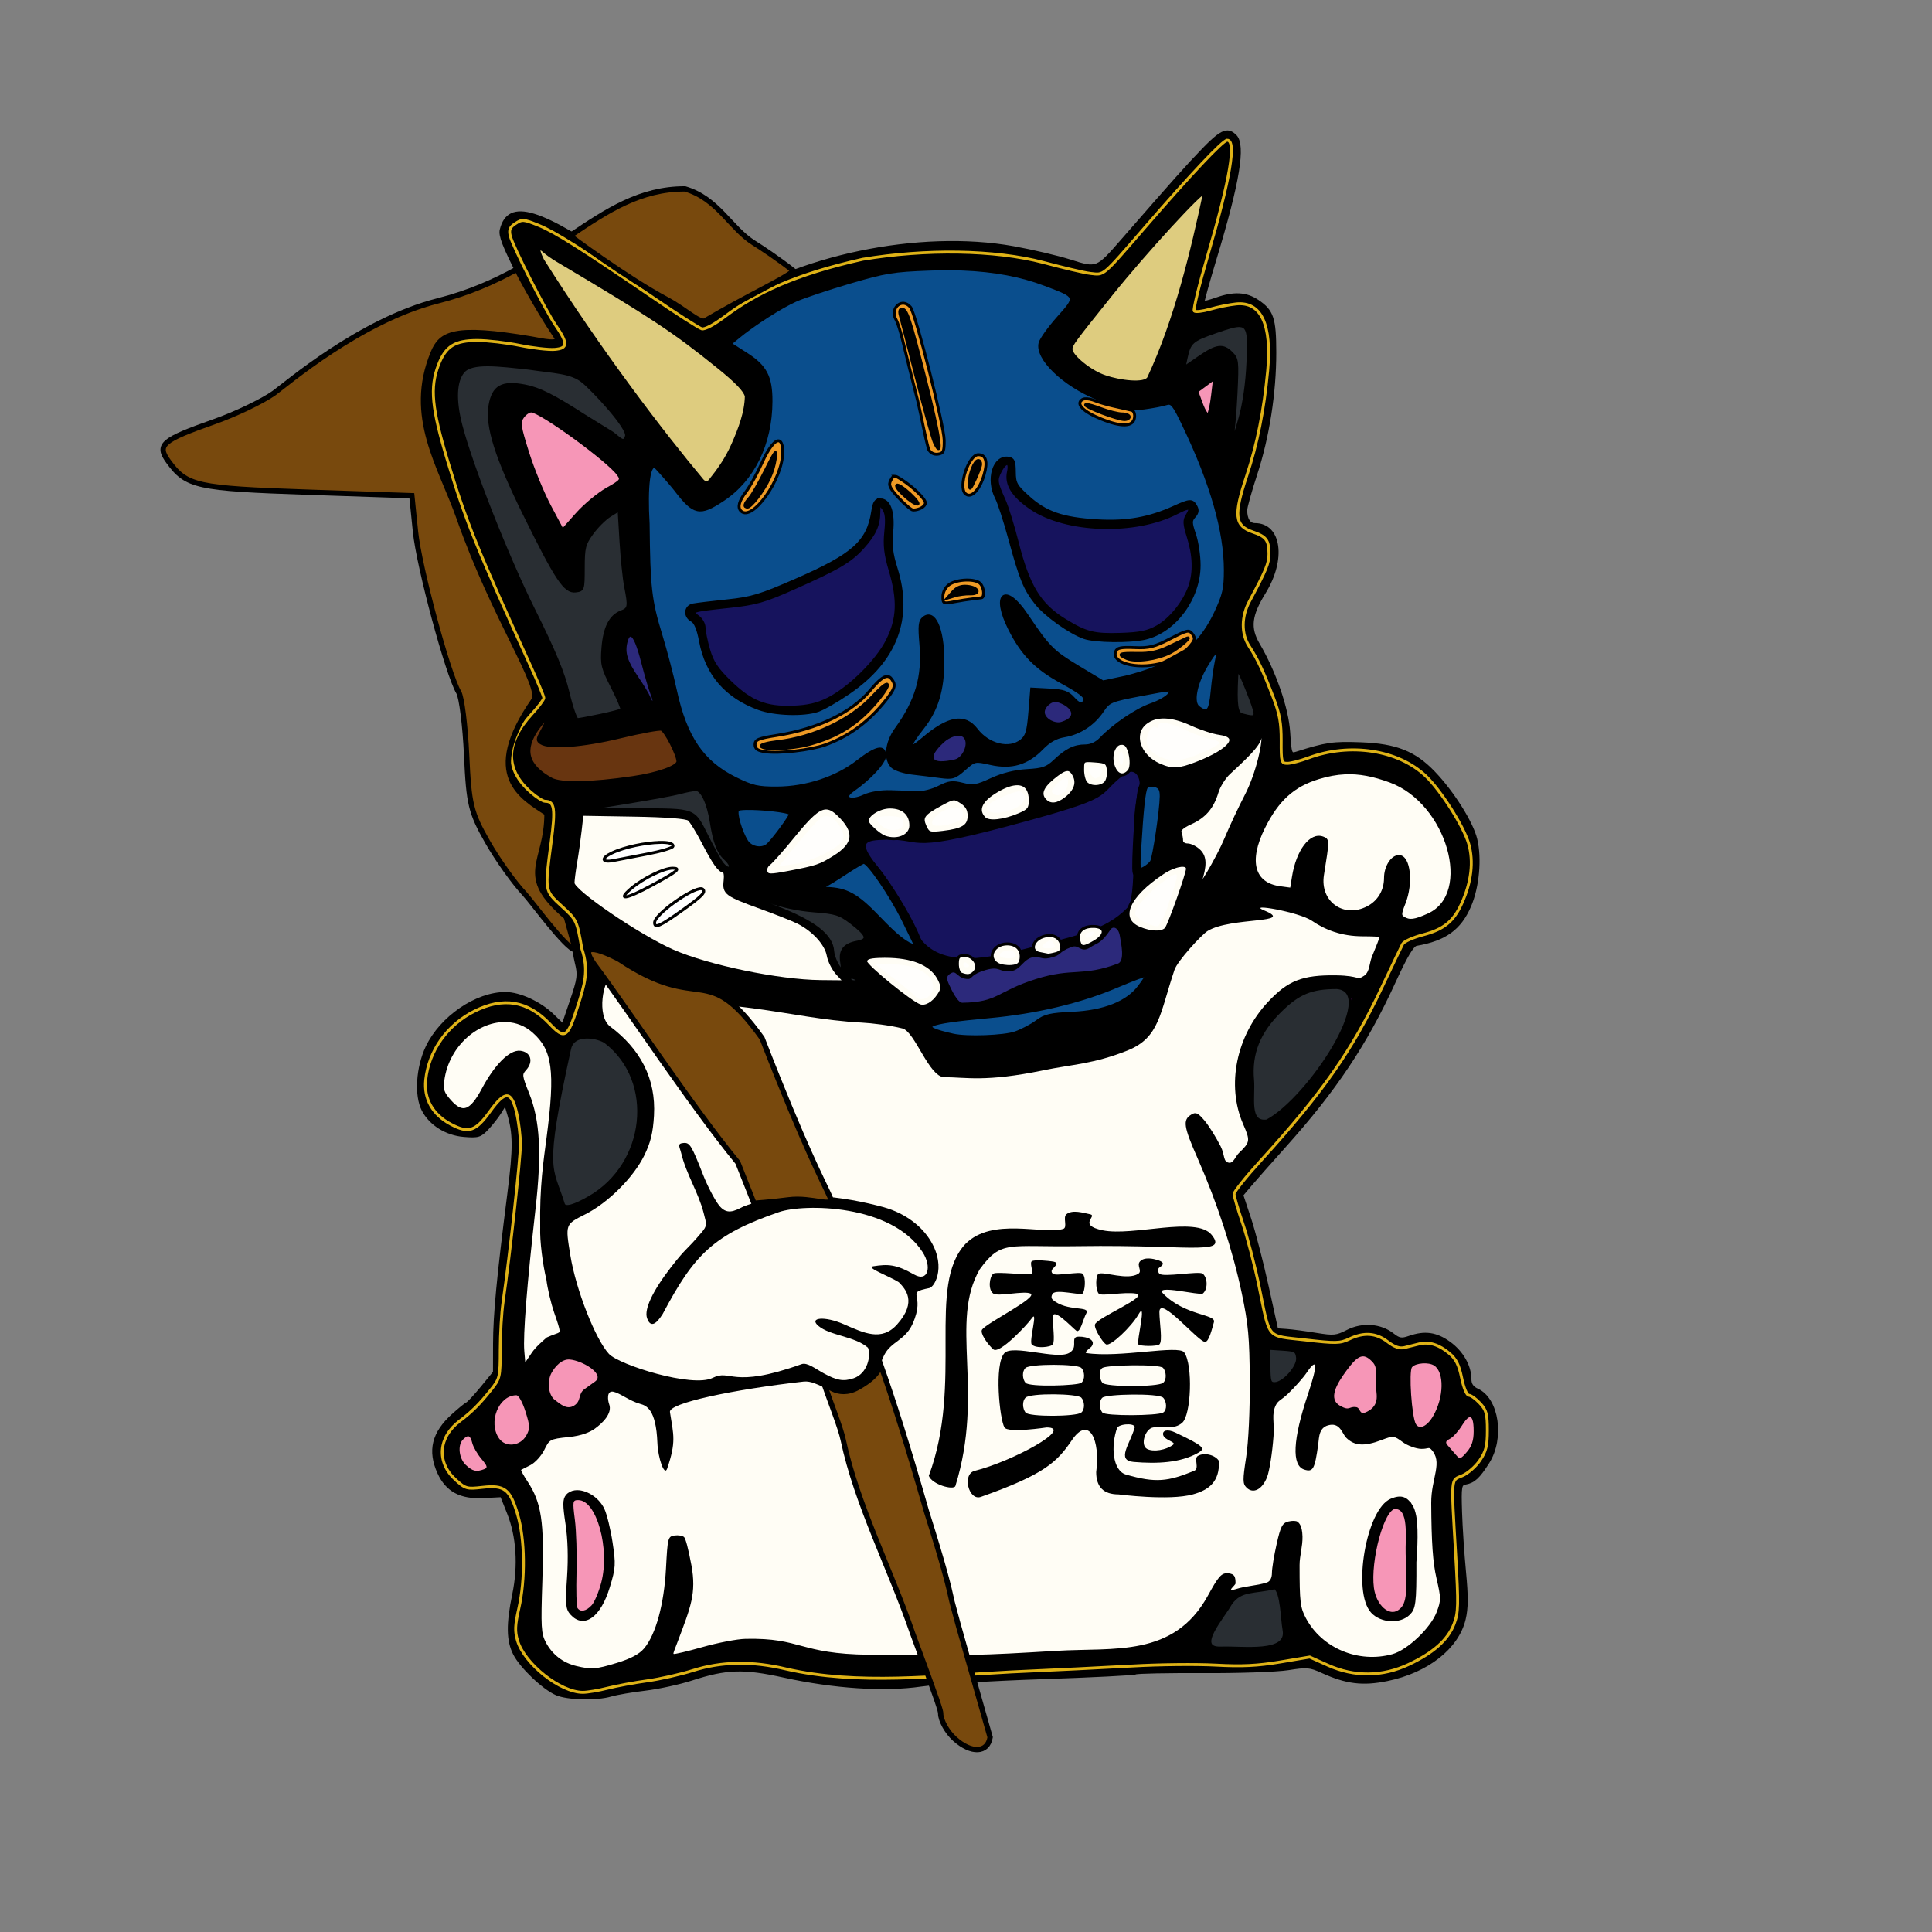 <?xml version="1.0" encoding="UTF-8" standalone="no"?>
<svg
   xmlns:dc="http://purl.org/dc/elements/1.1/"
   xmlns:cc="http://creativecommons.org/ns#"
   xmlns:rdf="http://www.w3.org/1999/02/22-rdf-syntax-ns#"
   xmlns:svg="http://www.w3.org/2000/svg"
   xmlns="http://www.w3.org/2000/svg"
   xmlns:sodipodi="http://sodipodi.sourceforge.net/DTD/sodipodi-0.dtd"
   xmlns:inkscape="http://www.inkscape.org/namespaces/inkscape"
   width="128.0px"
   height="128.0px"
   viewBox="0 0 128.0 128.0"
   version="1.1"
   id="SVGRoot"
   sodipodi:docname="OniCartoon.svg"
   inkscape:version="1.0.1 (3bc2e813f5, 2020-09-07)"
   inkscape:export-filename="C:\Users\james\OneDrive\Pictures\IconIdeas\Inkscape\OniCartoon.png"
   inkscape:export-xdpi="96"
   inkscape:export-ydpi="96">
  <rect x="0" y="0" width="128.0" height="128.0" fill="#808080" stroke="none"/>
  <defs
     id="defs1443" />
  <sodipodi:namedview
     id="base"
     pagecolor="#ffffff"
     bordercolor="#666666"
     borderopacity="1.0"
     inkscape:pageopacity="0.0"
     inkscape:pageshadow="2"
     inkscape:zoom="2.8284271"
     inkscape:cx="54.722694"
     inkscape:cy="88.30867"
     inkscape:document-units="px"
     inkscape:current-layer="g1239"
     inkscape:document-rotation="0"
     showgrid="false"
     inkscape:window-width="1500"
     inkscape:window-height="938"
     inkscape:window-x="-6"
     inkscape:window-y="-6"
     inkscape:window-maximized="1"
     inkscape:snap-grids="true"
     inkscape:snap-to-guides="true"
     inkscape:snap-global="false"
     inkscape:snap-bbox="false"
     inkscape:snap-intersection-paths="true"
     showguides="true">
    <inkscape:grid
       type="xygrid"
       id="grid1452" />
  </sodipodi:namedview>
  <g
     inkscape:groupmode="layer"
     id="layer20"
     inkscape:label="Outline"
     style="display:inline">
    <path
       style="display:inline;fill:#000000;fill-opacity:1;stroke:#000000;stroke-width:0.193;stroke-opacity:1"
       d="m 81.262,8.742 c -0.351,0.034 -0.793,0.394 -1.547,1.174 -1.059,1.096 -1.832,1.963 -5.354,6.004 -1.688,1.937 -1.682,1.935 -3.463,1.369 -0.823,-0.261 -2.514,-0.658 -3.758,-0.883 -6.21,-1.121 -14.483,0.602 -19.299,4.018 l -1.219,0.863 -1.098,-0.721 c -0.603,-0.397 -2.486,-1.685 -4.184,-2.861 -5.592,-3.875 -7.626,-4.496 -8.131,-2.486 -0.098,0.389 0.173,1.088 1.205,3.115 0.732,1.438 1.612,3.035 1.955,3.551 l 0.625,0.938 -0.527,-0.109 C 31.168,21.62 29.629,21.807 28.715,23.652 28.32,24.45 28.242,24.884 28.25,26.258 c 0.008,1.425 0.144,2.086 1.006,4.877 0.935,3.025 2.584,7.09 5.131,12.65 l 1.088,2.375 -0.84,0.934 c -1.191,1.325 -1.55,2.677 -1.08,4.08 0.339,1.012 1.016,1.799 1.883,2.189 l 0.789,0.355 -0.109,1.08 c -0.06,0.594 -0.189,1.715 -0.287,2.488 -0.218,1.729 -0.015,2.299 1.244,3.482 0.727,0.683 0.893,0.96 0.893,1.506 0,0.368 0.097,1.058 0.217,1.535 0.196,0.778 0.163,1.035 -0.332,2.494 l -0.553,1.625 -0.68,-0.66 c -0.841,-0.818 -2.188,-1.444 -3.121,-1.449 -1.93,-0.012 -4.275,1.59 -5.205,3.557 -0.638,1.349 -0.756,3.203 -0.264,4.156 0.487,0.941 1.536,1.599 2.703,1.695 0.944,0.078 1.082,0.038 1.557,-0.467 0.286,-0.304 0.673,-0.8 0.859,-1.102 l 0.34,-0.547 0.195,0.645 c 0.405,1.328 0.41,2.318 0.029,5.299 -0.711,5.573 -0.947,8.056 -0.951,9.973 l -0.004,1.895 -0.82,1 c -0.451,0.55 -0.898,1.032 -0.992,1.072 -0.095,0.04 -0.52,0.387 -0.945,0.771 -1.299,1.172 -1.588,2.35 -0.928,3.803 0.534,1.176 1.448,1.667 2.955,1.588 l 1.203,-0.062 0.455,1.141 c 0.618,1.545 0.744,3.484 0.35,5.391 -0.411,1.988 -0.395,3.065 0.057,3.951 0.441,0.865 1.915,2.268 2.775,2.643 0.734,0.319 2.664,0.365 3.607,0.084 0.371,-0.11 1.391,-0.286 2.266,-0.389 0.875,-0.103 2.263,-0.406 3.086,-0.672 2.308,-0.747 3.437,-0.782 6.105,-0.195 3.326,0.731 6.666,0.949 9.09,0.594 1.061,-0.155 4.655,-0.375 7.986,-0.488 3.331,-0.113 6.137,-0.254 6.234,-0.314 0.098,-0.06 2.103,-0.1 4.457,-0.088 2.354,0.012 4.895,-0.076 5.645,-0.195 1.244,-0.197 1.44,-0.181 2.254,0.189 1.6,0.729 2.68,0.864 4.301,0.533 2.653,-0.541 4.654,-2.112 5.109,-4.01 0.172,-0.717 0.178,-1.494 0.023,-3.117 -0.114,-1.189 -0.233,-2.986 -0.264,-3.992 -0.052,-1.699 -0.028,-1.835 0.33,-1.902 0.545,-0.102 0.856,-0.388 1.48,-1.369 1.019,-1.601 0.641,-4.185 -0.703,-4.797 -0.336,-0.153 -0.486,-0.375 -0.486,-0.715 0,-0.866 -0.526,-1.791 -1.365,-2.398 -0.873,-0.632 -1.623,-0.738 -2.654,-0.379 -0.513,0.179 -0.678,0.151 -1.104,-0.184 -0.799,-0.629 -2.001,-0.72 -2.973,-0.225 -0.748,0.382 -0.93,0.401 -2.102,0.209 -0.705,-0.115 -1.58,-0.231 -1.943,-0.256 l -0.66,-0.045 -0.637,-2.895 c -0.35,-1.592 -0.87,-3.6 -1.156,-4.463 l -0.52,-1.57 0.562,-0.666 c 0.31,-0.367 1.323,-1.515 2.252,-2.551 3.361,-3.746 5.398,-6.796 7.268,-10.881 0.792,-1.73 1.224,-2.459 1.482,-2.504 1.894,-0.326 2.883,-1.041 3.531,-2.547 0.542,-1.26 0.714,-3.133 0.406,-4.416 C 97.514,54.51 96.244,52.491 95,51.193 c -1.287,-1.343 -2.504,-1.827 -4.818,-1.918 -1.85,-0.072 -2.33,-0.002 -4.295,0.623 -0.387,0.123 -0.414,0.05 -0.506,-1.383 -0.101,-1.576 -0.932,-3.984 -2.012,-5.826 -0.637,-1.086 -0.541,-1.92 0.395,-3.436 1.357,-2.2 1.041,-4.5 -0.619,-4.5 -0.389,0 -0.611,-0.348 -0.611,-0.955 0,-0.19 0.297,-1.257 0.662,-2.371 0.807,-2.464 1.267,-5.403 1.264,-8.08 -0.003,-2.25 -0.168,-2.741 -1.139,-3.395 -0.76,-0.512 -1.567,-0.556 -2.723,-0.148 -0.454,0.16 -0.855,0.264 -0.889,0.23 -0.034,-0.034 0.333,-1.36 0.812,-2.945 C 82.044,12.06 82.444,9.614 81.844,9.014 81.65,8.82 81.472,8.722 81.262,8.742 Z"
       id="path2589" />
    <path
       style="display:inline;fill:#000000;fill-opacity:1;stroke:#deb217;stroke-width:0.193;stroke-miterlimit:4;stroke-dasharray:none;stroke-opacity:1"
       d="m 81.299,9.289 c 0.638,0 0.211,2.538 -1.289,7.662 -0.566,1.933 -0.965,3.576 -0.887,3.654 0.078,0.078 0.552,0.024 1.053,-0.121 0.501,-0.145 1.276,-0.302 1.725,-0.348 1.653,-0.169 2.37,1.36 2.084,4.447 -0.24,2.587 -0.693,4.856 -1.393,6.959 -0.867,2.604 -0.791,3.294 0.404,3.701 0.899,0.306 1.072,0.543 1.076,1.455 0.003,0.616 -0.179,1.06 -1.295,3.145 -0.54,1.008 -0.547,2.153 -0.018,2.967 0.564,0.868 0.922,1.631 1.611,3.424 0.407,1.06 0.518,1.673 0.512,2.846 -0.008,1.41 0.015,1.494 0.412,1.494 0.231,-5.4e-5 0.854,-0.161 1.385,-0.359 2.753,-1.029 5.956,-0.537 7.781,1.197 0.996,0.947 2.506,3.325 2.84,4.475 0.345,1.188 0.186,2.56 -0.467,3.99 -0.537,1.177 -1.185,1.699 -2.551,2.057 -0.657,0.172 -1.264,0.444 -1.35,0.604 -0.085,0.159 -0.71,1.464 -1.389,2.902 -1.955,4.144 -3.923,6.958 -8.029,11.471 -0.965,1.061 -1.754,2.049 -1.754,2.195 -1.25e-4,0.147 0.255,1.015 0.566,1.93 0.312,0.915 0.8,2.79 1.086,4.17 0.75,3.621 0.445,3.267 3.062,3.568 2.031,0.234 2.308,0.229 2.918,-0.062 0.967,-0.461 1.773,-0.405 2.539,0.18 0.467,0.357 0.794,0.469 1.127,0.387 0.258,-0.064 0.684,-0.171 0.947,-0.236 0.668,-0.165 1.321,0.036 2.01,0.615 0.45,0.378 0.644,0.764 0.824,1.639 0.138,0.666 0.339,1.145 0.48,1.145 0.134,0 0.463,0.239 0.732,0.529 0.421,0.454 0.49,0.706 0.49,1.787 0,1.038 -0.087,1.39 -0.5,1.998 -0.276,0.406 -0.797,0.861 -1.158,1.012 -0.773,0.323 -0.743,-0.038 -0.441,5.227 0.193,3.372 0.181,3.834 -0.109,4.596 -0.402,1.052 -1.351,1.902 -2.99,2.678 -1.748,0.827 -3.607,0.846 -5.365,0.057 l -1.207,-0.543 -1.965,0.33 c -1.49,0.249 -2.523,0.299 -4.268,0.205 -1.266,-0.068 -3.746,-0.042 -5.51,0.059 -1.764,0.1 -5.377,0.276 -8.029,0.393 -4.955,0.254 -10.158,0.897 -14.916,-0.193 -2.241,-0.537 -4.263,-0.505 -6.164,0.096 -0.834,0.264 -2.204,0.573 -3.047,0.688 -0.842,0.115 -2.022,0.334 -2.621,0.486 -0.599,0.152 -1.338,0.276 -1.641,0.275 -1.492,-0.005 -3.86,-1.881 -4.322,-3.424 -0.186,-0.621 -0.17,-1.015 0.084,-2.131 0.441,-1.938 0.407,-4.597 -0.08,-6.232 -0.501,-1.682 -0.863,-1.961 -2.336,-1.795 -1.041,0.118 -1.119,0.096 -1.797,-0.525 -1.244,-1.14 -1.119,-2.797 0.291,-3.863 0.803,-0.608 1.314,-1.116 2.062,-2.053 0.611,-0.764 0.627,-0.835 0.631,-2.68 0.002,-1.042 0.086,-2.459 0.186,-3.148 0.456,-3.167 1.16,-9.566 1.152,-10.473 -0.004,-0.553 -0.118,-1.483 -0.254,-2.066 -0.344,-1.478 -0.756,-1.502 -1.764,-0.1 -0.95,1.323 -1.414,1.477 -2.59,0.854 -1.21,-0.642 -1.801,-1.687 -1.668,-2.947 0.202,-1.919 1.427,-3.646 3.23,-4.547 1.914,-0.956 3.529,-0.685 4.973,0.832 1.018,1.07 1.189,0.963 1.873,-1.182 0.442,-1.386 0.753,-2.335 0.268,-3.783 -0.332,-1.896 -0.335,-1.902 -1.328,-2.814 -1.148,-1.055 -1.137,-0.989 -0.707,-4.248 0.295,-2.234 0.226,-2.709 -0.4,-2.709 -0.142,0 -0.571,-0.273 -0.951,-0.607 -1.715,-1.506 -1.691,-3.263 0.072,-5.18 0.439,-0.477 0.797,-0.954 0.795,-1.061 -0.002,-0.106 -0.398,-1.062 -0.883,-2.123 -3.558,-7.793 -4.289,-9.601 -5.49,-13.58 -1.055,-3.496 -1.185,-4.865 -0.605,-6.367 0.474,-1.23 1.083,-1.612 2.574,-1.611 0.673,4.24e-4 1.939,0.148 2.812,0.326 0.873,0.179 1.914,0.297 2.314,0.264 0.873,-0.072 0.886,-0.39 0.062,-1.594 -0.701,-1.024 -2.855,-5.266 -3.01,-5.926 -0.096,-0.408 -0.024,-0.579 0.348,-0.822 0.435,-0.285 0.542,-0.278 1.512,0.113 1.098,0.443 2.831,1.536 7.604,4.797 1.592,1.088 3.044,2.018 3.227,2.068 0.197,0.054 0.815,-0.273 1.527,-0.809 2.055,-1.545 4.598,-2.784 9.137,-3.799 4.156,-0.692 8.732,-0.636 11.961,0.209 1.277,0.339 2.68,0.681 3.127,0.73 0.928,0.103 0.744,0.259 3.594,-3.035 3.078,-3.558 5.179,-5.787 5.455,-5.787 z"
       id="path3609"
       sodipodi:nodetypes="cssssssscssscssssssssssssssssssssssssssccccccccssscssssssssssssssssscssssssssssscsssssssccsscc" />
  </g>
  <g
     inkscape:groupmode="layer"
     id="layer23"
     inkscape:label="Body"
     style="display:inline">
    <path
       style="display:inline;fill:#000000;fill-opacity:1;stroke:#000000;stroke-width:0.193;stroke-opacity:1"
       d="m 89.785,50.676 c -2.229,-0.144 -4.258,0.646 -5.525,2.242 -1.596,2.01 -2.138,4.02 -1.445,5.359 0.463,0.896 2.653,1.545 3.143,0.932 0.106,-0.133 0.249,-0.636 0.318,-1.117 0.136,-0.94 0.89,-2.378 1.031,-1.967 0.046,0.135 -0.011,0.518 -0.127,0.85 -0.512,1.469 -0.098,2.968 1.006,3.641 1.713,1.045 4.186,-0.338 4.186,-2.34 0,-0.402 0.078,-0.78 0.172,-0.838 0.327,-0.202 0.377,0.695 0.094,1.688 -0.508,1.777 -0.524,1.901 -0.244,2.078 0.147,0.093 0.702,0.171 1.232,0.172 2.32,0.005 3.476,-1.881 2.98,-4.863 -0.405,-2.434 -2.225,-4.587 -4.545,-5.375 -0.766,-0.26 -1.532,-0.413 -2.275,-0.461 z"
       id="path4118" />
    <path
       style="display:inline;fill:#fffdf5;fill-opacity:1;stroke:#000000;stroke-width:0.193;stroke-opacity:1"
       d="m 89.107,51.205 c 0.945,-0.044 1.885,0.136 3.002,0.547 3.843,1.415 5.579,7.477 2.537,8.857 -0.919,0.417 -1.275,0.461 -1.676,0.207 -0.229,-0.145 -0.223,-0.293 0.047,-0.967 0.532,-1.329 0.341,-3.102 -0.334,-3.102 -0.457,0 -0.891,0.693 -0.891,1.422 0,0.854 -0.436,1.582 -1.176,1.965 -1.634,0.845 -3.287,-0.355 -2.996,-2.176 0.37,-2.317 0.369,-2.305 0.018,-2.439 -0.794,-0.305 -1.67,0.858 -1.945,2.582 L 85.562,58.914 84.801,58.812 c -1.787,-0.24 -2.197,-1.76 -1.076,-4.002 0.919,-1.839 1.955,-2.776 3.637,-3.287 0.61,-0.185 1.179,-0.292 1.746,-0.318 z"
       id="path4120" />
    <path
       style="display:inline;fill:#fffdf5;fill-opacity:1;stroke:#000000;stroke-width:0.193;stroke-opacity:1"
       d="m 35.217,89.818 -0.49,0.725 -0.088,-1.029 c -0.089,-1.054 0.178,-4.434 0.748,-9.469 0.411,-3.635 0.292,-5.797 -0.416,-7.566 C 34.486,71.268 34.476,71.172 34.781,70.834 35.237,70.33 35.082,69.783 34.463,69.711 33.807,69.635 32.843,70.604 32,72.186 c -0.797,1.495 -1.365,1.696 -2.191,0.771 -0.478,-0.536 -0.553,-0.752 -0.469,-1.377 0.321,-2.395 2.364,-4.055 4.246,-3.961 v -5e-6 c 0.627,0.031 1.236,0.256 1.758,0.715 1.352,1.187 1.545,2.6 0.965,7.031 -0.202,1.544 -0.472,3.252 -0.423,5.951 -0.036,0.885 0.169,2.466 0.409,3.443 0.067,0.574 0.298,1.552 0.512,2.174 0.472,1.371 0.472,1.381 0.051,1.529 -0.186,0.066 -0.447,0.169 -0.58,0.23 -0.771,0.66 -0.901,0.891 -1.061,1.125 z"
       id="path4116" />
    <path
       style="display:inline;fill:none;fill-opacity:1;stroke:#000000;stroke-width:0.193;stroke-opacity:1"
       d="M 33.365,67.016 C 32.517,67.032 31.628,67.36 30.789,68 c -2.57,1.96 -2.68,5.918 -0.164,5.918 0.892,0 1.327,-0.343 1.932,-1.529 0.473,-0.927 0.725,-1.536 1.172,-2.041 0.319,-0.36 0.709,0.005 0.524,0.113 -0.437,0.255 -0.427,0.881 0.027,1.83 0.849,1.773 0.988,4.57 0.436,8.766 -0.591,4.485 -0.756,9.52 -0.332,10.205 0.189,0.306 0.513,0.189 0.771,-0.279 0.518,-0.935 1.321,-1.803 1.941,-2.098 0.372,-0.177 0.678,-0.419 0.678,-0.539 0,-0.12 -0.222,-0.862 -0.494,-1.65 C 36.388,84.113 36.284,79.579 36.994,74.111 37.446,70.63 37.15,69.216 35.695,67.904 35.019,67.294 34.213,66.999 33.365,67.016 Z"
       id="path4114" />
    <path
       style="display:inline;fill:none;fill-opacity:1;stroke:#000000;stroke-width:0.193;stroke-opacity:1"
       d="m 94.045,102.568 c 0.307,2.653 0.153,3.875 -0.736,4.623 -1.04,0.875 -2.714,0.441 -3.246,-0.844 -0.33,-0.798 -0.159,-3.833 0.287,-5.09 C 90.796,99.999 91.759,99 92.525,99 c 0.654,0 1.202,0.431 1.273,1.442 z"
       id="path4112" />
    <path
       style="display:inline;fill:none;fill-opacity:1;stroke:#000000;stroke-width:0.193;stroke-opacity:1"
       d="m 39.221,98.658 c 1.088,0.613 1.302,1.416 1.631,3.475 0.314,1.963 -0.154,4.319 -1.02,5.133 -0.602,0.333 -1.003,0.78 -1.429,0.635 -1.99,-0.677 -1.434,-3.578 -1.5,-4.963 -0.059,-1.252 -0.048,-2.57 0.182,-3.861 0.14,-0.784 1.296,-0.891 2.135,-0.418 z"
       id="path4110" />
    <path
       style="display:inline;fill:#000000;fill-opacity:1;stroke:#000000;stroke-width:0.193;stroke-opacity:1"
       d="m 31.102,94.562 c -1.476,0 -1.666,2.419 -0.252,3.203 0.609,0.337 1.035,0.331 1.725,-0.025 0.73,-0.377 0.716,-0.585 -0.09,-1.367 -0.362,-0.352 -0.716,-0.902 -0.787,-1.225 C 31.597,94.693 31.465,94.562 31.102,94.562 Z"
       id="path4100" />
    <path
       style="display:inline;fill:#000000;fill-opacity:1;stroke:#000000;stroke-width:0.193;stroke-opacity:1"
       d="m 34.256,91.881 c -0.234,-0.031 -0.514,0.06 -0.881,0.25 -1.208,0.625 -1.529,2.714 -0.574,3.73 0.562,0.598 1.562,0.585 2.176,-0.029 0.727,-0.727 0.785,-1.335 0.258,-2.684 -0.324,-0.828 -0.588,-1.216 -0.979,-1.268 z"
       id="path4096" />
    <path
       style="display:inline;fill:#f696b7;fill-opacity:1;stroke:none;stroke-width:0.193;stroke-opacity:1"
       d="m 31.061,95.166 c 0.095,0.036 0.163,0.182 0.229,0.443 0.065,0.257 0.334,0.724 0.6,1.039 0.41,0.488 0.437,0.592 0.178,0.691 -0.506,0.194 -0.759,0.135 -1.201,-0.277 -0.461,-0.429 -0.562,-1.319 -0.191,-1.689 0.171,-0.171 0.292,-0.243 0.387,-0.207 z"
       id="path4108" />
    <path
       style="display:inline;fill:#f696b7;fill-opacity:1;stroke:none;stroke-width:0.193;stroke-opacity:1"
       d="m 34.211,92.439 c 0.151,0 0.407,0.461 0.602,1.078 0.304,0.966 0.311,1.13 0.053,1.592 -0.394,0.705 -1.369,0.81 -1.801,0.193 -0.747,-1.067 -0.028,-2.863 1.146,-2.863 z"
       id="path4106" />
    <path
       style="display:inline;fill:none;fill-opacity:1;stroke:#000000;stroke-width:0.193;stroke-opacity:1"
       d="m 92.752,98.395 c -0.813,-0.051 -1.67,0.399 -2.221,1.23 -0.823,1.244 -1.085,2.236 -1.182,4.486 -0.082,1.904 -0.05,2.188 0.307,2.752 0.219,0.346 0.68,0.801 1.025,1.012 0.914,0.558 2.093,0.51 2.838,-0.117 1.25,-1.052 1.431,-2.018 1.049,-5.561 -0.305,-2.822 -0.431,-3.259 -1.031,-3.58 -0.248,-0.133 -0.514,-0.206 -0.785,-0.223 z"
       id="path4104" />
    <path
       style="display:inline;fill:none;fill-opacity:1;stroke:#000000;stroke-width:0.193;stroke-opacity:1"
       d="m 37.48,97.957 c -1.008,0.166 -1.177,1.893 -1.105,4.955 0.047,2.013 0.173,4.008 0.549,4.514 0.222,0.3 0.612,0.652 0.867,0.783 0.571,0.294 0.776,0.299 1.465,0.039 1.516,-0.573 2.184,-2.073 2.184,-4.908 0,-2.189 -0.397,-3.617 -1.236,-4.457 -0.756,-0.875 -1.45,-1.135 -2.723,-0.926 z"
       id="path4102" />
    <path
       style="display:inline;fill:#000000;fill-opacity:1;stroke:#000000;stroke-width:0.294;stroke-opacity:1"
       d="m 97.463,93.119 c 0.306,-0.11 0.459,0.359 0.459,1.408 0,0.926 -0.194,1.514 -0.685,2.084 -0.631,0.734 -0.714,0.757 -1.102,0.301 -0.231,-0.272 -0.589,-0.682 -0.795,-0.911 -0.308,-0.343 -0.274,-0.47 0.194,-0.721 0.313,-0.167 0.857,-0.771 1.209,-1.34 0.297,-0.481 0.537,-0.756 0.721,-0.822 z"
       id="path4178" />
    <path
       style="display:inline;fill:#000000;fill-opacity:1;stroke:#000000;stroke-width:0.193;stroke-opacity:1"
       d="m 94.301,89.779 c -0.582,-0.014 -1.147,0.159 -1.344,0.527 -0.113,0.21 -0.123,1.079 -0.025,2.238 0.137,1.621 0.223,1.946 0.594,2.246 0.533,0.432 0.758,0.437 1.332,0.035 1.022,-0.716 1.574,-3.475 0.891,-4.451 -0.266,-0.38 -0.865,-0.581 -1.447,-0.596 z"
       id="path4090" />
    <path
       style="display:inline;fill:#000000;fill-opacity:1;stroke:#000000;stroke-width:0.193;stroke-opacity:1"
       d="m 37.664,89.52 c -0.689,-0.058 -1.294,0.615 -1.615,1.227 -0.355,0.675 -0.303,1.917 0.299,2.385 0.537,0.417 1.045,0.856 1.688,0.521 0.909,-0.474 0.592,-0.793 1.123,-1.295 l 0.834,-0.789 c 0.809,-0.766 -1.218,-1.956 -2.328,-2.049 z"
       id="path4127"
       sodipodi:nodetypes="sssssss" />
    <path
       style="display:inline;fill:#000000;fill-opacity:1;stroke:#000000;stroke-width:0.221;stroke-opacity:1"
       d="m 89.783,93.847 c 0.405,0.063 0.252,0.761 0.904,0.465 1.45,-0.658 0.868,-1.84 0.91,-2.627 0.072,-1.416 0.024,-1.679 -0.383,-2.085 -0.77,-0.77 -1.261,-0.586 -2.331,0.868 -0.906,1.231 -1.732,2.628 -0.577,3.263 0.918,0.505 0.783,0.009 1.478,0.116 z"
       id="path4182" />
    <path
       style="display:inline;fill:#f696b7;fill-opacity:1;stroke:none;stroke-width:0.193;stroke-opacity:1"
       d="m 94.23,90.33 c 0.289,-0.022 0.595,0.02 0.781,0.139 0.687,0.437 0.655,2.117 -0.064,3.35 -0.398,0.682 -0.901,0.919 -1.137,0.537 -0.278,-0.45 -0.487,-3.502 -0.258,-3.777 0.117,-0.141 0.389,-0.226 0.678,-0.248 z"
       id="path4092" />
    <path
       style="display:inline;fill:#f696b7;fill-opacity:1;stroke:none;stroke-width:0.193;stroke-opacity:1"
       d="m 97.333,93.903 c 0.201,-0.072 0.301,0.235 0.301,0.924 0,0.607 -0.127,0.993 -0.449,1.367 -0.414,0.481 -0.469,0.497 -0.723,0.197 -0.151,-0.178 -0.386,-0.447 -0.521,-0.598 -0.202,-0.225 -0.18,-0.308 0.127,-0.473 0.205,-0.11 0.562,-0.506 0.793,-0.879 0.195,-0.316 0.352,-0.496 0.473,-0.539 z"
       id="path4098" />
    <path
       style="display:inline;fill:#f696b7;fill-opacity:1;stroke:none;stroke-width:0.158;stroke-opacity:1"
       d="m 89.855,93.228 c 0.291,0.045 0.181,0.546 0.648,0.334 1.04,-0.472 0.622,-1.32 0.652,-1.884 0.051,-1.016 0.017,-1.204 -0.274,-1.495 -0.552,-0.552 -0.904,-0.42 -1.672,0.623 -0.65,0.883 -1.242,1.885 -0.414,2.34 0.658,0.362 0.562,0.006 1.06,0.083 z"
       id="path4184" />
    <path
       style="display:inline;fill:#f696b7;fill-opacity:1;stroke:none;stroke-width:0.144;stroke-opacity:1"
       d="m 37.747,90.072 c -0.52,-0.043 -0.976,0.455 -1.219,0.908 -0.268,0.5 -0.229,1.418 0.225,1.765 0.405,0.309 0.808,0.669 1.273,0.386 0.513,-0.312 0.25,-0.774 0.693,-1.093 l 0.706,-0.507 C 40.103,91.044 38.585,90.141 37.747,90.072 Z"
       id="path4129"
       sodipodi:nodetypes="sssssss" />
    <path
       style="display:inline;fill:#fffdf5;fill-opacity:1;stroke:#3445d3;stroke-width:0;stroke-miterlimit:4;stroke-dasharray:none;stroke-opacity:1"
       d="M 51.921,86.386 C 51.622,85.885 51.862,85.764 52.358,85.878"
       id="path3817" />
    <path
       id="path1113"
       style="display:inline;fill:#fffdf5;fill-opacity:1;stroke:#3445d3;stroke-width:0;stroke-miterlimit:4;stroke-dasharray:none;stroke-opacity:1"
       d="m 44.389,93.577 c 0.239,1.508 0.418,1.948 -0.188,3.722 -0.184,0.539 -0.609,-0.715 -0.647,-1.702 -0.086,-2.253 -0.741,-2.474 -1.15,-2.588 -0.698,-0.195 -1.322,-0.707 -1.759,-0.801 -0.493,-0.105 -0.364,0.625 -0.289,0.818 0.24,0.627 -0.469,1.28 -0.941,1.623 -0.313,0.227 -0.854,0.472 -1.731,0.56 -1.318,0.132 -1.283,0.183 -1.635,0.873 -0.199,0.39 -0.609,0.834 -0.91,0.986 -0.301,0.152 -0.577,0.292 -0.611,0.312 -0.034,0.02 0.157,0.372 0.426,0.779 0.92,1.396 1.111,2.675 0.98,6.529 -0.106,3.128 -0.082,3.537 0.234,4.133 0.424,0.799 1.138,1.349 2.016,1.557 1.018,0.24 1.274,0.222 2.693,-0.209 0.915,-0.278 1.476,-0.578 1.797,-0.959 0.775,-0.921 1.323,-2.925 1.449,-5.293 0.109,-2.047 0.13,-2.125 0.57,-2.188 0.251,-0.035 0.535,0.013 0.631,0.109 0.096,0.096 0.266,0.693 0.482,1.854 0.349,1.87 -0.059,2.81 -0.898,5.043 -0.164,0.436 -0.324,0.801 -0.285,0.84 0.039,0.039 0.895,-0.162 1.9,-0.447 1.006,-0.285 2.298,-0.539 2.873,-0.551 3.74,-0.079 3.519,1.004 8.196,1.053 6.557,0.069 7.31,0.047 12.406,-0.258 3.838,-0.23 7.754,0.446 10.012,-3.629 0.686,-1.239 0.89,-1.576 1.398,-1.504 0.362,0.051 0.452,0.181 0.449,0.666 -6.61e-4,0.128 -0.676,0.601 -0.002,0.385 0.745,-0.239 1.34,-0.213 2.076,-0.445 0.214,-0.068 0.338,-0.3 0.338,-0.639 0,-0.293 0.14,-1.151 0.311,-1.908 0.265,-1.175 0.378,-1.393 0.779,-1.494 0.258,-0.065 0.533,-0.055 0.607,0.019 0.044,0.044 0.31,0.17 0.328,0.975 0.015,0.657 -0.193,1.268 -0.193,1.895 -1e-6,2.443 0.044,2.815 0.422,3.521 1.067,1.993 3.489,2.999 5.729,2.377 0.995,-0.276 2.527,-1.731 2.928,-2.781 0.296,-0.776 0.296,-0.928 -0.01,-2.248 -0.241,-1.039 -0.334,-2.368 -0.348,-4.986 -0.009,-1.666 0.814,-2.719 -0.02,-3.568 -0.15,-0.152 -0.202,-0.006 -0.641,-0.016 -0.352,-0.008 -0.908,-0.212 -1.234,-0.453 -0.574,-0.424 -0.619,-0.429 -1.4,-0.131 -1.134,0.433 -1.794,0.39 -2.34,-0.156 -0.253,-0.253 -0.384,-0.954 -1.059,-0.851 -0.765,0.117 -0.728,0.819 -0.792,1.288 l 10e-7,4.3e-5 c -0.227,1.649 -0.343,1.859 -0.926,1.674 -0.845,-0.268 -0.76,-1.989 0.244,-4.986 0.664,-1.983 0.636,-2.491 -0.082,-1.436 -0.235,0.346 -0.795,0.977 -1.242,1.402 -0.452,0.43 -0.653,0.434 -0.812,0.771 -0.288,0.61 -0.077,1.097 -0.143,2.02 -0.079,1.11 -0.273,2.343 -0.432,2.74 -0.328,0.821 -0.921,1.118 -1.359,0.68 -0.255,-0.255 -0.257,-0.499 -0.025,-1.998 0.156,-1.012 0.254,-3.083 0.242,-5.084 -0.017,-2.867 -0.098,-3.743 -0.533,-5.805 -0.599,-2.834 -1.632,-5.992 -2.91,-8.895 -0.95,-2.156 -1.011,-2.578 -0.428,-2.932 0.294,-0.178 0.439,-0.112 0.869,0.396 0.284,0.336 0.764,1.102 1.068,1.703 0.303,0.598 0.15,1.026 0.553,1.094 0.299,0.05 0.435,-0.422 0.652,-0.633 0.76,-0.737 0.773,-0.812 0.287,-1.93 -1.119,-2.576 -0.454,-5.843 1.648,-8.09 1.328,-1.42 2.286,-1.793 4.521,-1.762 1.617,0.023 1.333,0.366 1.848,0.027 0.377,-0.249 0.344,-0.836 0.516,-1.254 0.283,-0.689 0.514,-1.277 0.514,-1.305 0,-0.028 -0.499,-0.053 -1.109,-0.053 -1.444,-4.11e-4 -2.529,-0.445 -3.377,-1.027 -0.855,-0.587 -4.385,-1.194 -3.162,-0.686 l 7.7e-5,3.2e-5 c 2.128,0.884 -2.201,0.419 -3.742,1.355 -0.424,0.258 -2.007,2 -2.201,2.572 -0.976,2.883 -0.977,4.491 -3.105,5.346 -2.241,0.9 -3.703,0.926 -5.594,1.318 -3.837,0.796 -5.132,0.455 -6.551,0.455 -1.013,0 -1.944,-3.016 -2.773,-3.229 -0.83,-0.212 -2.042,-0.352 -2.691,-0.387 -2.553,-0.136 -4.581,-0.601 -7.246,-0.953 -1.646,-0.218 -3.114,-0.268 -4.641,-0.85 -1.264,-0.482 -3.906,-1.658 -4.602,-1.369 -0.674,0.281 -1.102,2.746 -0.184,3.432 1.973,1.473 3.043,3.433 2.9,5.904 -0.066,1.133 -0.222,1.774 -0.639,2.629 -0.711,1.457 -2.399,3.144 -3.914,3.908 -1.335,0.674 -1.324,0.645 -0.988,2.721 0.366,2.261 1.657,5.558 2.557,6.529 0.672,0.725 5.529,2.264 6.877,1.585 1.207,-0.608 1.217,0.765 5.888,-0.908 0.374,-0.134 0.931,0.32 1.494,0.623 0.8,0.431 1.253,0.554 1.958,0.311 0.908,-0.313 1.158,-1.464 0.946,-2.022 -0.894,-0.771 -2.505,-0.785 -3.29,-1.449 -0.647,-0.548 0.406,-0.668 1.691,-0.106 1.324,0.579 2.504,1.159 3.528,0.012 1.358,-1.521 0.533,-2.36 0.117,-2.793 -0.583,-0.383 -2.23,-0.978 -1.705,-1.059 0.975,-0.151 1.504,-0.144 2.718,0.547 0.921,0.524 1.181,-0.511 0.568,-1.471 -2.046,-3.206 -7.878,-3.236 -9.528,-2.666 -4.361,1.506 -5.612,2.813 -7.705,6.756 -0.455,0.724 -0.822,0.9 -1.036,0.257 -0.192,-0.576 0.366,-1.781 1.6,-3.374 1.044,-1.347 0.948,-1.029 2.006,-2.279 0.402,-0.475 0.343,-0.536 0.151,-1.29 -0.352,-1.382 -1.155,-2.574 -1.491,-3.977 -0.102,-0.424 -0.301,-0.639 0.16,-0.674 0.41,-0.031 0.525,0.157 1.297,2.127 0.283,0.723 0.751,1.619 1.038,1.992 0.513,0.668 1.01,0.407 1.61,0.101 3.099,-1.232 6.748,-0.654 9.304,0.034 1.576,0.443 2.48,1.335 2.898,1.906 1.343,1.838 0.526,3.373 0.129,3.454 -1.674,0.34 -0.187,0.325 -1.105,2.37 -0.491,1.093 -1.412,1.17 -1.865,2.041 -0.475,0.912 -0.488,2 -1.876,2.417 -1.616,0.486 -2.488,-0.745 -3.478,-0.633 -4.633,0.522 -9.027,1.434 -8.855,2.036 z"
       sodipodi:nodetypes="csssssssssssssssssssssssccsssssssssssssssscssssssssssssssssssssssssssssssssssssssssssssssssssssssscssscsssscssssssssccsssssscc" />
  </g>
  <g
     inkscape:groupmode="layer"
     id="layer2"
     inkscape:label="Hand" />
  <g
     inkscape:groupmode="layer"
     id="layer24"
     inkscape:label="Fur"
     style="display:inline">
    <path
       style="display:inline;fill:#ca0be8;fill-opacity:1;stroke:#000000;stroke-width:0.193;stroke-opacity:1"
       d="m 85.053,89.932 c 0.615,0 0.619,0.129 0.025,0.82 -0.422,0.491 -0.617,0.414 -0.617,-0.242 -1e-6,-0.517 0.065,-0.578 0.592,-0.578 z"
       id="path4158" />
    <path
       style="display:inline;fill:#010101;fill-opacity:1;stroke:#000000;stroke-width:0.193;stroke-opacity:1"
       d="m 93.521,99.814 c -0.327,-0.535 -0.65,-0.717 -1.334,-0.434 -1.572,0.651 -2.503,6.076 -1.271,7.404 0.602,0.65 1.831,0.714 2.42,0.125 0.351,-0.351 0.419,-0.661 0.408,-3.426 0,0 0.18,-2.043 -0.012,-3.037 -0.064,-0.33 -0.142,-0.519 -0.211,-0.633 z"
       id="path4146" />
    <path
       style="display:inline;fill:#f696b7;fill-opacity:1;stroke:#000000;stroke-width:0.193;stroke-opacity:1"
       d="m 93.225,102.961 c 0.134,2.765 0.041,3.41 -0.545,3.801 -0.68,0.454 -1.583,-0.342 -1.748,-1.541 -0.249,-1.813 0.684,-5.337 1.494,-5.342 1.061,-0.006 0.762,2.018 0.799,3.082 z"
       id="path4156" />
    <path
       style="display:inline;fill:#000000;fill-opacity:1;stroke:#000000;stroke-width:0.193;stroke-opacity:1"
       d="m 38.1,98.832 c -0.21,0.026 -0.395,0.114 -0.527,0.273 -0.201,0.242 -0.203,0.595 -0.012,1.846 0.153,1 0.189,2.261 0.102,3.564 -0.12,1.785 -0.095,2.06 0.211,2.398 0.816,0.902 1.85,0.144 2.436,-1.785 0.384,-1.264 0.397,-1.49 0.178,-2.93 -0.13,-0.858 -0.372,-1.846 -0.537,-2.195 -0.361,-0.766 -1.219,-1.249 -1.85,-1.172 z"
       id="path4144" />
    <path
       style="display:inline;fill:#f696b7;fill-opacity:1;stroke:none;stroke-width:0.193;stroke-opacity:1"
       d="m 38.312,99.385 c 1.214,0 2.112,3.227 1.521,5.469 -0.163,0.62 -0.448,1.294 -0.631,1.496 -0.364,0.402 -0.762,0.476 -0.947,0.176 -0.065,-0.105 -0.091,-1.169 -0.059,-2.363 0.032,-1.194 -0.017,-2.758 -0.109,-3.475 -0.158,-1.235 -0.146,-1.303 0.225,-1.303 z"
       id="path4154" />
    <path
       style="display:inline;fill:#ca0be8;fill-opacity:1;stroke:#000000;stroke-width:0.193;stroke-opacity:1"
       d="m 39.043,68.883 0.861,0.658 c 1.295,0.989 1.824,2.179 1.82,4.088 -0.002,1.193 -0.103,1.762 -0.443,2.508 -0.52,1.139 -1.585,2.299 -2.584,2.814 -0.902,0.466 -1.117,0.464 -1.117,-0.008 0,-0.225 0.33,-0.605 0.82,-0.945 2.496,-1.731 3.422,-4.318 2.273,-6.346 -0.255,-0.451 -0.512,-0.823 -0.572,-0.826 -0.06,-0.003 -0.396,-0.242 -0.746,-0.533 -0.527,-0.437 -0.609,-0.605 -0.475,-0.969 z"
       id="path4152" />
    <path
       style="display:inline;fill:#ca0be8;fill-opacity:1;stroke:#000000;stroke-width:0.193;stroke-opacity:1"
       d="m 89.094,65.928 c 0.245,0.017 0.425,0.06 0.494,0.129 0.079,0.079 -0.017,0.443 -0.215,0.811 -0.342,0.636 -0.397,0.661 -1.174,0.555 -1.113,-0.153 -1.651,0.017 -2.357,0.74 -1.09,1.115 -1.468,3.071 -0.91,4.707 0.093,0.272 0.004,0.544 -0.279,0.867 -0.227,0.259 -0.358,0.363 -0.291,0.23 0.067,-0.133 0.048,-0.24 -0.045,-0.24 -0.355,0 -0.819,-1.397 -0.82,-2.467 -0.002,-2.136 1.176,-4.091 2.982,-4.945 0.576,-0.272 1.882,-0.438 2.615,-0.387 z"
       id="path4150" />
    <path
       style="display:inline;fill:#292e33;fill-opacity:1;stroke:#000000;stroke-width:0.193;stroke-opacity:1"
       d="m 85.072,107.994 c 0.292,1.606 -2.703,1.139 -4.18,1.193 -1.756,0.065 0.11,-1.99 0.645,-2.953 0.68,-0.952 1.522,-0.709 2.93,-1.045 0.464,0.319 0.464,2.027 0.605,2.805 z"
       id="path4148" />
    <path
       style="display:inline;fill:#292e33;fill-opacity:1;stroke:#000000;stroke-width:0.193;stroke-opacity:1"
       d="M 84.076,89.332 V 90.5 c 0,1.024 0.046,1.168 0.371,1.168 0.595,0 1.588,-1.12 1.52,-1.713 -0.053,-0.456 -0.147,-0.511 -0.975,-0.564 z"
       id="path4142" />
    <path
       style="display:inline;fill:#292e33;fill-opacity:1;stroke:#000000;stroke-width:0.193;stroke-opacity:1"
       d="m 37.737,69.486 c -1.829,8.359 -1.191,7.742 -0.414,10.286 0.102,0.335 0.749,0.12 1.721,-0.438 3.838,-2.202 4.423,-7.713 1.092,-10.287 -0.433,-0.334 -2.145,-0.716 -2.398,0.439 z"
       id="path4134"
       sodipodi:nodetypes="sssss" />
    <path
       style="display:inline;fill:#292e33;fill-opacity:1;stroke:#000000;stroke-width:0.193;stroke-opacity:1"
       d="m 88.57,65.43 c -1.688,0 -2.534,0.348 -3.746,1.539 -1.42,1.395 -1.994,2.828 -1.836,4.582 0.099,1.101 -0.352,2.894 0.949,2.715 2.739,-1.446 7.485,-8.599 4.633,-8.836 z"
       id="path3797"
       sodipodi:nodetypes="sssccs" />
  </g>
  <g
     inkscape:groupmode="layer"
     id="layer22"
     inkscape:label="Head"
     style="display:inline">
    <path
       style="display:inline;fill:none;fill-opacity:1;stroke:#000000;stroke-width:0.193;stroke-opacity:1"
       d="m 82.871,36.332 c -0.441,0.063 -0.649,0.539 -0.457,1.039 0.164,0.427 0.637,0.33 0.768,-0.156 0.205,-0.766 0.142,-0.947 -0.311,-0.883 z"
       id="path3667" />
    <path
       style="display:inline;fill:#000000;fill-opacity:1;stroke:#000000;stroke-width:0.193;stroke-opacity:1"
       d="m 42.078,41.559 c -0.126,-0.042 -0.408,0.103 -0.627,0.322 -0.648,0.648 -0.513,1.533 0.518,3.375 0.72,1.287 1.01,1.641 1.352,1.646 0.485,0.008 0.55,-0.302 0.215,-1.037 -0.121,-0.265 -0.448,-1.325 -0.725,-2.355 -0.277,-1.031 -0.606,-1.909 -0.732,-1.951 z"
       id="path4208" />
    <path
       style="display:inline;fill:#f696b7;fill-opacity:1;stroke:#000000;stroke-width:0.193;stroke-opacity:1"
       d="m 35.193,27.23 c 0.616,0 5.135,3.289 5.775,4.203 0.258,0.368 0.21,0.428 -0.758,0.975 -0.567,0.32 -1.462,1.064 -1.988,1.654 l -0.955,1.074 -0.842,-1.58 c -0.463,-0.869 -1.122,-2.468 -1.463,-3.555 -0.555,-1.769 -0.59,-2.016 -0.34,-2.373 0.153,-0.219 0.409,-0.398 0.57,-0.398 z"
       id="path4206" />
    <path
       style="display:inline;fill:none;fill-opacity:1;stroke:#000000;stroke-width:0.193;stroke-opacity:1"
       d="m 35.037,26.887 c -0.265,0.031 -0.486,0.153 -0.699,0.352 -0.528,0.492 -0.529,0.512 0.072,2.605 0.445,1.551 1.302,3.486 2.324,5.248 0.2,0.344 0.43,0.626 0.512,0.627 0.081,6.69e-4 0.717,-0.603 1.412,-1.34 0.695,-0.737 1.649,-1.524 2.119,-1.752 1.381,-0.669 1.171,-1.164 -1.336,-3.16 -2.439,-1.942 -3.611,-2.672 -4.404,-2.58 z"
       id="path3643" />
    <path
       style="display:inline;fill:#f696b7;fill-opacity:1;stroke:#000000;stroke-width:0.193;stroke-opacity:1"
       d="m 80.471,25.053 -0.135,1.135 c -0.073,0.624 -0.198,1.199 -0.277,1.279 -0.08,0.08 -0.285,-0.234 -0.457,-0.697 l -0.312,-0.844 0.59,-0.436 z"
       id="path4274" />
    <path
       style="display:inline;fill:none;fill-opacity:1;stroke:#000000;stroke-width:0.193;stroke-opacity:1"
       d="m 80.447,24.723 c -0.431,0 -1.58,0.927 -1.58,1.275 0,0.141 0.215,0.744 0.479,1.34 0.287,0.65 0.578,1.052 0.725,1.004 0.315,-0.103 0.691,-1.531 0.711,-2.703 0.013,-0.761 -0.044,-0.916 -0.334,-0.916 z"
       id="path3635" />
    <path
       style="display:inline;fill:#292e33;fill-opacity:1;stroke:#000000;stroke-width:0.193;stroke-opacity:1"
       d="m 38.615,25.275 c 0.64,0.517 3.068,3.091 2.889,3.631 -0.179,0.537 -0.414,0.17 -0.933,-0.212 L 38.738,27.562 c -2.085,-1.343 -3.011,-1.807 -3.965,-1.99 -1.515,-0.291 -2.097,0.037 -2.311,1.303 -0.23,1.361 0.425,3.433 2.26,7.158 2.14,4.345 2.709,5.202 3.404,5.121 0.506,-0.059 0.515,-0.08 0.518,-1.541 0.002,-1.336 0.059,-1.561 0.578,-2.283 0.317,-0.441 0.849,-0.971 1.184,-1.178 l 0.609,-0.377 0.125,2.082 c 0.069,1.144 0.208,2.497 0.309,3.006 0.261,1.328 0.237,1.476 -0.289,1.676 -0.716,0.272 -1.106,1.034 -1.213,2.371 -0.089,1.111 -0.038,1.322 0.621,2.615 0.395,0.774 0.677,1.448 0.629,1.496 -0.048,0.048 -0.686,0.216 -1.418,0.371 -0.732,0.155 -1.417,0.283 -1.523,0.283 -0.106,5.32e-4 -0.386,-0.801 -0.621,-1.781 -0.321,-1.334 -0.895,-2.72 -2.285,-5.51 -1.75,-3.511 -4.116,-9.51 -4.814,-12.205 -0.433,-1.671 -0.377,-2.943 0.156,-3.562 0.566,-0.675 2.348,-0.437 4.336,-0.222 1.708,0.255 2.8,0.244 3.588,0.88 z"
       id="path4202"
       sodipodi:nodetypes="ssccsssssscccsssssscsssccs" />
    <path
       style="display:inline;fill:none;fill-opacity:1;stroke:#000000;stroke-width:0.193;stroke-opacity:1"
       d="m 31.354,23.635 c -0.223,-0.007 -0.379,-0.004 -0.447,0.014 -0.608,0.153 -1.236,1.409 -1.232,2.465 0.004,1.274 0.428,2.806 1.938,7.002 0.903,2.509 2.018,5.106 3.189,7.428 1.413,2.798 1.915,4.017 2.326,5.643 0.603,2.384 0.424,2.281 2.941,1.719 1.922,-0.43 1.999,-0.597 1.115,-2.41 -1.062,-2.179 -0.914,-3.953 0.377,-4.492 0.753,-0.315 0.769,-0.43 0.363,-2.678 -0.153,-0.849 -0.284,-2.239 -0.289,-3.088 -0.005,-0.849 -0.085,-1.664 -0.178,-1.811 -0.283,-0.447 -1.136,-0.079 -2.135,0.92 -1.024,1.024 -1.374,2.08 -1.223,3.689 l 0.082,0.867 -0.4,-0.482 c -0.667,-0.805 -3.33,-5.963 -4.033,-7.812 -0.798,-2.101 -0.943,-4.001 -0.34,-4.443 0.699,-0.513 2.093,0.027 5.316,2.055 1.015,0.639 2.076,1.339 2.357,1.557 0.634,0.49 0.936,0.326 0.936,-0.508 0,-0.51 -0.316,-1.041 -1.549,-2.6 -0.891,-1.127 -1.772,-2.045 -2.074,-2.16 -0.657,-0.251 -5.479,-0.825 -7.041,-0.873 z"
       id="path3631" />
    <path
       style="display:inline;fill:#292e33;fill-opacity:1;stroke:#000000;stroke-width:0.193;stroke-opacity:1"
       d="m 82.205,21.578 c 0.547,0.073 0.547,0.737 0.473,2.439 -0.061,1.383 -0.249,2.703 -0.527,3.695 -0.424,1.511 -0.767,2.303 -0.502,1.158 0.074,-0.318 0.183,-1.59 0.242,-2.824 0.101,-2.105 0.083,-2.269 -0.301,-2.652 -0.569,-0.569 -0.982,-0.514 -2.141,0.283 l -1.006,0.691 0.137,-0.643 c 0.225,-1.053 0.38,-1.192 1.947,-1.736 0.824,-0.286 1.35,-0.456 1.678,-0.412 z"
       id="path4270" />
    <path
       style="display:inline;fill:none;fill-opacity:1;stroke:#000000;stroke-width:0.193;stroke-opacity:1"
       d="m 81.998,21.102 c -0.525,-0.007 -1.219,0.158 -2.07,0.494 -1.489,0.587 -1.748,0.909 -1.957,2.432 -0.115,0.842 -0.096,0.889 0.34,0.887 0.253,-0.001 0.841,-0.305 1.307,-0.676 0.986,-0.784 1.519,-0.862 1.645,-0.24 0.257,1.275 0.258,2.061 0,3.674 -0.156,0.978 -0.337,2.099 -0.4,2.492 -0.063,0.393 -0.063,0.847 0,1.012 0.125,0.327 0.303,0.37 0.629,0.152 0.255,-0.17 1.331,-3.732 1.613,-5.338 0.273,-1.553 0.247,-3.767 -0.049,-4.355 -0.176,-0.349 -0.532,-0.526 -1.057,-0.533 z"
       id="path3627" />
    <path
       style="display:inline;fill:#fffdf5;fill-opacity:1;stroke:#000000;stroke-width:0.193;stroke-opacity:1"
       d="m 83.586,48.352 c 0.012,0.002 0.026,0.018 0.039,0.051 0.236,0.585 -0.338,2.909 -1.061,4.295 -0.415,0.796 -1.025,2.099 -1.357,2.895 -0.532,1.274 -1.974,3.703 -1.697,2.859 0.363,-1.11 0.35,-1.673 -0.047,-2.07 -0.222,-0.222 -0.577,-0.404 -0.789,-0.404 -0.212,10e-7 -0.387,-0.123 -0.387,-0.273 0,-0.15 -0.046,-0.397 -0.104,-0.547 -0.069,-0.181 0.163,-0.391 0.689,-0.629 0.936,-0.422 1.453,-1.025 1.76,-2.047 0.122,-0.409 0.484,-0.984 0.803,-1.277 1.639,-1.506 2.062,-2.018 2.076,-2.518 0.006,-0.216 0.037,-0.34 0.074,-0.334 z"
       id="path4266" />
    <path
       style="display:inline;fill:#292e33;fill-opacity:1;stroke:#000000;stroke-width:0.193;stroke-opacity:1"
       d="m 81.996,44.461 c 0.031,-0.028 0.08,0.034 0.162,0.176 0.107,0.183 0.407,0.899 0.668,1.592 0.506,1.343 0.483,1.393 -0.535,1.127 -0.364,-0.095 -0.441,-0.641 -0.352,-2.52 0.011,-0.226 0.025,-0.347 0.057,-0.375 z"
       id="path4264" />
    <path
       style="display:inline;fill:none;fill-opacity:1;stroke:#000000;stroke-width:0.193;stroke-opacity:1"
       d="m 81.961,43.436 c -0.455,0 -0.581,0.52 -0.584,2.422 -0.003,1.708 0.152,2.016 1.008,2.016 0.303,0 0.594,0.127 0.654,0.285 0.167,0.436 -0.641,1.585 -1.559,2.217 -0.49,0.337 -0.917,0.825 -1.055,1.203 -0.518,1.424 -0.943,1.989 -1.838,2.436 l -0.898,0.447 0.059,1 c 0.057,0.98 0.07,0.999 0.73,1.094 0.407,0.058 0.697,0.218 0.732,0.402 0.032,0.168 -0.16,0.986 -0.424,1.818 -0.264,0.832 -0.435,1.585 -0.381,1.672 0.054,0.087 0.202,0.156 0.328,0.152 0.363,-0.01 2.234,-2.939 2.861,-4.479 0.313,-0.769 0.978,-2.21 1.477,-3.201 0.883,-1.756 0.906,-1.848 0.906,-3.568 0,-1.635 -0.062,-1.922 -0.834,-3.842 -0.629,-1.564 -0.921,-2.074 -1.184,-2.074 z"
       id="path3683" />
    <path
       style="display:inline;fill:#000000;fill-opacity:1;stroke:#000000;stroke-width:0.193;stroke-opacity:1"
       d="m 46.592,58.326 c -1.108,-0.127 -3.803,1.904 -3.803,2.867 10e-7,0.279 0.058,0.564 0.129,0.635 0.233,0.233 0.924,0.133 1.445,-0.209 0.282,-0.185 1.046,-0.721 1.697,-1.191 1.058,-0.763 1.179,-0.919 1.127,-1.447 -0.048,-0.488 -0.152,-0.603 -0.596,-0.654 z"
       id="path4218" />
    <path
       style="display:inline;fill:#000000;fill-opacity:1;stroke:#000000;stroke-width:0.193;stroke-opacity:1"
       d="m 43.525,55.219 c -0.65,0.028 -1.429,0.154 -2.115,0.367 -1.466,0.455 -2.094,0.862 -2.094,1.359 0,0.655 0.597,0.782 2.213,0.473 1.966,-0.376 2.075,-0.359 1.146,0.172 -1.397,0.799 -2.008,1.338 -2.008,1.768 0,0.228 0.056,0.472 0.127,0.543 0.319,0.319 1.213,0.056 2.887,-0.85 1.529,-0.827 1.809,-1.051 1.809,-1.453 0,-0.312 -0.143,-0.529 -0.418,-0.631 -0.278,-0.103 -0.343,-0.202 -0.193,-0.295 0.294,-0.182 0.29,-0.94 -0.006,-1.236 -0.176,-0.176 -0.698,-0.245 -1.348,-0.217 z"
       id="path3751" />
    <path
       style="display:inline;fill:#fffdf5;fill-opacity:1;stroke:#000000;stroke-width:0.193;stroke-opacity:1"
       d="m 38.561,53.951 3.408,0.057 c 2.197,0.037 3.502,0.137 3.674,0.279 0.147,0.122 0.56,0.791 0.92,1.486 0.732,1.415 1.103,1.939 1.371,1.939 0.1,0 0.146,0.288 0.105,0.639 -0.096,0.822 0.066,0.943 2.348,1.77 1.031,0.373 2.153,0.819 2.492,0.99 1.016,0.512 1.857,1.434 1.99,2.184 0.067,0.378 0.345,0.927 0.617,1.219 l 0.494,0.531 -1.627,-0.016 c -2.769,-0.027 -7.467,-1.002 -9.799,-2.033 -2.253,-0.996 -6.588,-3.953 -6.588,-4.494 0,-0.182 0.079,-0.804 0.178,-1.381 0.099,-0.577 0.232,-1.526 0.297,-2.109 z"
       id="path4260" />
    <path
       style="display:inline;fill:none;fill-opacity:1;stroke:#000000;stroke-width:0.193;stroke-opacity:1"
       d="m 46.162,51.859 c -0.553,-0.021 -1.497,0.158 -3.275,0.52 -1.379,0.28 -2.954,0.509 -3.498,0.51 -0.56,5.96e-4 -1.072,0.106 -1.18,0.242 -0.105,0.133 -0.248,0.979 -0.318,1.881 -0.07,0.902 -0.23,2.136 -0.354,2.742 -0.279,1.371 -0.272,1.379 2.631,3.324 3.701,2.48 6.494,3.549 11.109,4.25 2.034,0.309 5.702,0.265 6.039,-0.072 0.155,-0.155 0.01,-0.42 -0.539,-0.982 -0.854,-0.874 -0.784,-1.108 0.439,-1.451 0.393,-0.11 0.74,-0.337 0.771,-0.502 0.078,-0.404 -1.373,-1.873 -2.186,-2.213 -0.359,-0.15 -1.176,-0.271 -1.814,-0.271 -0.825,0 -1.732,-0.196 -3.137,-0.68 -2.192,-0.754 -2.551,-0.979 -2.033,-1.271 0.437,-0.246 0.43,-0.662 -0.016,-0.98 -0.614,-0.438 -0.97,-1.179 -1.172,-2.439 -0.108,-0.672 -0.351,-1.541 -0.541,-1.93 -0.213,-0.436 -0.375,-0.655 -0.928,-0.676 z"
       id="path3721" />
    <path
       id="path3729"
       style="display:inline;fill:#292e33;fill-opacity:1;stroke:#000000;stroke-width:0.193;stroke-opacity:1"
       d="m 46.115,52.312 c 0.39,-0.001 0.813,0.901 1.006,2.141 0.202,1.3 0.469,2.022 0.885,2.398 0.208,0.188 0.379,0.416 0.379,0.506 0,0.31 -0.343,0.161 -0.627,-0.271 -0.157,-0.239 -0.552,-0.966 -0.881,-1.617 -0.956,-1.894 -0.725,-1.805 -4.729,-1.824 L 38.641,53.627 41.5,53.168 c 1.573,-0.253 3.18,-0.55 3.57,-0.658 0.39,-0.108 0.861,-0.197 1.045,-0.197 z m 3.373,6.951 c 0.13,-0.004 0.816,0.211 1.521,0.477 0.782,0.294 1.918,0.531 2.908,0.607 1.443,0.111 1.719,0.197 2.459,0.762 1.122,0.857 1.217,1.164 0.406,1.316 -0.823,0.154 -1.134,0.537 -1.027,1.266 0.047,0.319 0.071,0.582 0.053,0.582 -0.201,0 -0.61,-0.803 -0.639,-1.254 -0.065,-1.035 -1.227,-1.942 -3.715,-2.9 -1.212,-0.467 -2.097,-0.852 -1.967,-0.855 z m 6.891,5.494 c 0.052,-0.014 0.125,-0.007 0.205,0.023 0.159,0.061 0.289,0.146 0.289,0.188 0,0.042 -0.13,0.076 -0.289,0.076 -0.159,0 -0.289,-0.085 -0.289,-0.188 0,-0.051 0.032,-0.086 0.084,-0.1 z" />
    <path
       style="display:inline;fill:#ffffff;fill-opacity:1;stroke:#000000;stroke-width:0.193;stroke-opacity:1"
       d="m 46.473,58.879 c 0.04,0.005 0.072,0.017 0.094,0.039 0.198,0.198 -0.054,0.456 -1.355,1.385 -1.488,1.062 -1.844,1.223 -1.844,0.828 0,-0.556 2.504,-2.322 3.105,-2.252 z"
       id="path4220" />
    <path
       style="display:inline;fill:#ffffff;fill-opacity:1;stroke:#000000;stroke-width:0.193;stroke-opacity:1"
       d="m 44.562,57.52 c 0.583,0 0.33,0.209 -1.387,1.141 -1.711,0.928 -2.313,1.019 -1.363,0.207 0.793,-0.678 2.159,-1.348 2.75,-1.348 z"
       id="path4216" />
    <path
       style="display:inline;fill:#ffffff;fill-opacity:1;stroke:#000000;stroke-width:0.193;stroke-opacity:1"
       d="m 43.711,55.812 c 0.545,-0.012 0.912,0.065 0.873,0.26 -0.021,0.106 -0.793,0.336 -1.715,0.512 -0.922,0.175 -1.921,0.368 -2.221,0.428 -0.78,0.156 -0.847,-0.147 -0.111,-0.498 0.861,-0.411 2.266,-0.681 3.174,-0.701 z"
       id="path4214" />
  </g>
  <g
     inkscape:groupmode="layer"
     id="layer21"
     inkscape:label="Mask"
     style="display:inline">
    <path
       id="path3611"
       style="display:inline;fill:#000000;fill-opacity:1;stroke:#000000;stroke-width:0.193;stroke-opacity:1"
       d="m 80.283,11.473 c -0.161,-0.007 -0.389,0.177 -0.797,0.615 -2.607,2.803 -4.617,5.091 -6.016,6.848 -0.887,1.114 -1.944,2.422 -2.352,2.906 -0.407,0.484 -0.74,1.052 -0.74,1.262 0,0.648 1.519,1.934 2.797,2.369 1.247,0.424 2.611,0.521 3.168,0.223 0.674,-0.36 1.326,-2.34 3.322,-10.104 0.746,-2.902 0.93,-3.881 0.76,-4.051 -0.042,-0.042 -0.089,-0.066 -0.143,-0.068 z m -44.982,4.252 c -0.103,-0.02 -0.174,-0.007 -0.232,0.029 -0.326,0.202 -0.216,0.516 0.809,2.307 2.584,4.515 8.067,12.022 10.32,14.131 0.612,0.573 1.135,0.363 1.961,-0.783 0.804,-1.116 1.982,-4.45 1.832,-5.191 -0.227,-1.124 -4.313,-4.331 -9.031,-7.088 -0.954,-0.558 -2.432,-1.47 -3.281,-2.025 -1.463,-0.957 -2.067,-1.319 -2.377,-1.379 z" />
    <path
       id="path3613"
       style="display:inline;fill:#decc7f;fill-opacity:1;stroke:#000000;stroke-width:0.193;stroke-opacity:1"
       d="m 79.803,12.773 c -0.805,3.796 -1.899,8.406 -3.697,12.252 -0.233,0.499 -1.981,0.25 -2.887,-0.068 -0.956,-0.305 -2.262,-1.359 -2.262,-1.826 0,-0.285 0.161,-0.506 2.672,-3.635 2.205,-2.747 6.089,-6.978 6.174,-6.723 z M 35.75,16.48 c 0.053,-0.025 0.16,0.031 0.318,0.178 0.148,0.138 0.527,0.405 0.842,0.592 6.327,3.758 7.712,4.672 10.643,7.035 1.248,1.006 1.807,1.59 1.891,1.971 -0.018,1.062 -0.433,2.159 -0.898,3.209 -0.429,0.968 -0.945,1.68 -1.512,2.385 -0.006,-2.2e-4 -0.209,0.3 -0.5,-0.02 C 43.921,28.712 39.819,23.363 35.949,17.229 35.726,16.787 35.662,16.522 35.75,16.48 Z" />
    <path
       style="fill:#16135d;fill-opacity:1;stroke:#000000;stroke-width:0.1;stroke-linecap:butt;stroke-linejoin:miter;stroke-miterlimit:4;stroke-dasharray:none;stroke-opacity:1"
       d="m 58.09,57.426 c -1.078,-1.365 -1.038,-1.755 0.138,-1.825 3.187,-0.189 1.283,1.023 8.611,-0.934 7.375,-1.969 5.621,-1.86 7.57,-3.36 0.872,-0.671 1.256,0.325 1.12,0.842 -0.717,2.548 -0.089,5.436 -0.626,7.839 -1.337,1.496 -3.029,1.929 -6.03,2.684 -2.343,0.59 -6.077,1.759 -7.824,-0.316 -1.001,-1.349 -1.317,-2.852 -2.959,-4.93 z"
       id="path4389"
       sodipodi:nodetypes="ssssccscs" />
    <path
       id="path3693"
       style="display:inline;fill:#fffdf5;fill-opacity:1;stroke:#000000;stroke-width:0.193;stroke-opacity:1"
       d="m 77.186,47.506 c -0.509,-0.017 -0.937,0.111 -1.283,0.383 -0.93,0.732 -0.446,2.201 0.922,2.797 0.826,0.359 1.29,0.337 2.469,-0.123 2.233,-0.872 2.93,-1.779 1.516,-1.969 C 80.391,48.538 79.557,48.267 78.953,47.99 78.285,47.684 77.695,47.523 77.186,47.506 Z m -2.924,1.742 c -0.522,0.052 -0.796,0.993 -0.404,1.725 0.236,0.441 0.627,0.483 0.945,0.1 0.288,-0.348 0.069,-1.646 -0.303,-1.789 -0.083,-0.032 -0.164,-0.043 -0.238,-0.035 z m -2.186,1.148 c -0.345,0.007 -0.348,0.129 -0.348,0.611 0,0.356 0.105,0.752 0.232,0.879 0.316,0.316 1.021,0.291 1.301,-0.047 0.127,-0.153 0.202,-0.522 0.168,-0.82 -0.056,-0.488 -0.142,-0.546 -0.881,-0.6 -0.203,-0.015 -0.358,-0.026 -0.473,-0.023 z m -1.418,0.596 c -0.21,0.03 -0.49,0.213 -0.912,0.561 -0.739,0.609 -0.893,1.086 -0.486,1.492 0.338,0.338 0.807,0.283 1.371,-0.16 0.616,-0.485 0.798,-1.018 0.523,-1.531 -0.143,-0.268 -0.286,-0.391 -0.496,-0.361 z m -3.387,0.941 c -0.375,0.034 -0.844,0.221 -1.389,0.566 -0.942,0.597 -1.175,1.195 -0.666,1.717 0.289,0.297 1.291,0.189 2.316,-0.25 0.626,-0.268 0.723,-0.396 0.723,-0.945 0,-0.776 -0.36,-1.144 -0.984,-1.088 z m -4.119,1 c -0.177,0.018 -0.398,0.131 -0.812,0.355 -1.182,0.641 -1.332,0.848 -1.051,1.465 0.214,0.469 0.294,0.496 1.182,0.391 1.328,-0.157 1.734,-0.415 1.734,-1.1 0,-0.398 -0.151,-0.664 -0.502,-0.895 -0.24,-0.157 -0.373,-0.235 -0.551,-0.217 z m -4.188,0.535 c -0.696,0 -1.514,0.503 -1.514,0.932 0,0.205 0.782,0.917 1.158,1.055 0.855,0.313 1.736,-0.073 1.736,-0.76 0,-0.771 -0.512,-1.227 -1.381,-1.227 z m 19.189,3.881 c -0.31,0.051 -0.719,0.219 -1.123,0.486 -2.314,1.534 -2.959,3.043 -1.561,3.652 0.76,0.331 1.56,0.347 1.797,0.035 0.223,-0.292 1.406,-3.625 1.406,-3.959 0,-0.201 -0.21,-0.266 -0.52,-0.215 z m -5.74,4.029 c -0.723,0 -1.086,0.387 -0.928,0.992 0.116,0.444 0.319,0.449 1.033,0.027 0.804,-0.475 0.748,-1.02 -0.105,-1.02 z m -2.873,0.605 c -0.141,-0.001 -0.294,0.024 -0.455,0.08 -0.708,0.248 -0.851,0.984 -0.215,1.105 0.245,0.047 0.49,0.096 0.543,0.109 0.053,0.013 0.295,-0.03 0.539,-0.096 0.308,-0.083 0.427,-0.238 0.387,-0.508 -0.065,-0.436 -0.376,-0.688 -0.799,-0.691 z m -2.814,0.553 c -0.91,0 -1.348,0.917 -0.641,1.34 0.186,0.111 0.598,0.18 0.916,0.154 0.44,-0.036 0.595,-0.154 0.643,-0.492 0.085,-0.596 -0.288,-1.002 -0.918,-1.002 z m -2.818,0.771 c -0.397,0 -0.477,0.093 -0.477,0.562 0,0.309 0.11,0.607 0.242,0.66 0.429,0.173 0.672,0.132 0.906,-0.15 0.341,-0.41 -0.074,-1.072 -0.672,-1.072 z m -4.928,0.061 c -0.241,-0.009 -0.494,-0.008 -0.758,0.002 -0.648,0.025 -0.867,0.113 -0.867,0.34 0,0.285 2.958,2.699 3.576,2.918 0.384,0.136 0.895,-0.153 1.262,-0.713 0.261,-0.398 0.268,-0.541 0.049,-0.998 -0.462,-0.961 -1.576,-1.488 -3.262,-1.549 z m -4.32,-9.832 c -0.494,0.048 -1.066,0.606 -2.074,1.846 -0.726,0.892 -1.462,1.725 -1.635,1.852 -0.173,0.127 -0.264,0.363 -0.201,0.527 0.101,0.264 0.271,0.268 1.506,0.033 1.853,-0.353 2.071,-0.428 3.014,-1.014 1.386,-0.862 1.466,-1.687 0.271,-2.818 -0.317,-0.301 -0.585,-0.455 -0.881,-0.426 z" />
    <path
       style="display:inline;fill:#000000;fill-opacity:1;stroke:#000000;stroke-width:0.193;stroke-opacity:1"
       d="m 63.25,17.426 c -2.129,-0.056 -4.295,0.159 -6.129,0.625 -2.373,0.603 -4.422,1.327 -5.627,1.986 -1.307,0.716 -3.496,2.406 -3.496,2.699 0,0.14 0.459,0.548 1.02,0.906 1.46,0.934 1.766,1.602 1.633,3.551 -0.113,1.645 -0.67,3.189 -1.59,4.395 -0.576,0.755 -2.146,1.816 -2.688,1.816 -0.268,0 -0.816,-0.51 -1.654,-1.539 -0.689,-0.847 -1.365,-1.541 -1.5,-1.543 -0.437,-0.007 -0.622,0.938 -0.615,3.143 0.012,3.879 0.322,7.035 0.875,8.91 0.282,0.955 0.672,2.508 0.867,3.451 0.453,2.191 1.159,3.628 2.393,4.863 1.858,1.86 4.438,2.359 7.547,1.459 1.09,-0.316 1.902,-0.707 2.691,-1.297 0.621,-0.465 1.173,-0.802 1.225,-0.75 0.143,0.143 -1.348,1.623 -1.955,1.941 -0.496,0.26 -0.696,0.81 -0.402,1.104 0.232,0.232 1.11,0.134 2.07,-0.23 0.844,-0.32 1.035,-0.33 1.812,-0.096 0.94,0.283 1.999,0.12 2.854,-0.439 0.349,-0.229 0.588,-0.245 1.209,-0.078 0.687,0.185 0.936,0.144 2.238,-0.373 0.995,-0.395 1.803,-0.584 2.51,-0.584 0.883,0 1.1,-0.073 1.422,-0.482 0.503,-0.64 1.333,-1.057 2.107,-1.059 0.438,-8.31e-4 0.761,-0.155 1.062,-0.508 0.707,-0.826 2.805,-2.199 3.803,-2.49 0.445,-0.13 0.771,-0.387 0.941,-0.742 0.399,-0.832 0.068,-1.014 -1.168,-0.643 -0.562,0.169 -1.498,0.366 -2.082,0.438 -1.201,0.147 -1.736,0.371 -1.736,0.729 0,0.662 -1.903,1.865 -2.951,1.865 -0.212,0 -0.798,0.385 -1.301,0.855 -1.021,0.955 -1.94,1.239 -2.91,0.9 -0.937,-0.327 -1.354,-0.26 -1.947,0.309 -0.405,0.388 -0.728,0.516 -1.264,0.502 -1.209,-0.031 -2.829,-0.289 -3.084,-0.492 -0.435,-0.347 -0.253,-1.138 0.529,-2.311 1.038,-1.555 1.352,-2.718 1.352,-5.008 0,-2.843 0.735,-2.384 0.791,0.494 0.034,1.766 -0.349,2.97 -1.371,4.318 -1.253,1.652 -0.841,2.726 0.539,1.406 0.639,-0.61 1.974,-1.361 2.422,-1.361 0.151,0 0.504,0.302 0.785,0.67 0.612,0.802 1.733,1.177 2.789,0.932 0.904,-0.21 1.375,-1.089 1.375,-2.566 v -1.061 l 0.912,0.029 c 0.728,0.024 0.989,0.131 1.309,0.531 0.452,0.566 0.898,0.639 1.258,0.205 0.424,-0.511 -0.071,-1.179 -1.354,-1.826 -1.646,-0.831 -2.628,-1.793 -3.404,-3.334 -1.032,-2.05 -0.711,-2.244 0.549,-0.33 1.241,1.885 1.43,2.077 2.973,3.023 2.162,1.326 2.036,1.292 3.699,0.926 3.257,-0.717 5.148,-2.043 6.324,-4.439 0.465,-0.946 0.578,-1.451 0.633,-2.826 0.112,-2.793 -0.636,-5.441 -2.934,-10.408 -0.626,-1.354 -0.735,-1.52 -1.178,-1.375 -1.317,0.433 -2.471,0.337 -3.799,0.055 -2.364,-0.732 -4.614,-2.526 -4.322,-3.445 0.068,-0.214 0.597,-0.919 1.176,-1.568 0.579,-0.649 1.053,-1.308 1.053,-1.465 0,-0.746 -3.106,-1.861 -6.182,-2.219 C 64.665,17.494 63.96,17.445 63.25,17.426 Z"
       id="path3619" />
    <path
       style="display:inline;fill:#0a4e8d;fill-opacity:1;stroke:#000000;stroke-width:0.193;stroke-opacity:1"
       d="m 77.119,43.951 c -0.024,0.036 -0.238,0.128 -0.569,0.279 -0.477,0.218 -1.456,0.522 -2.174,0.674 l -1.305,0.275 -1.646,-0.99 c -1.691,-1.017 -1.971,-1.301 -3.416,-3.453 -1.427,-2.126 -2.29,-1.385 -1.109,0.953 0.828,1.641 1.727,2.562 3.383,3.471 1.531,0.84 1.795,1.092 1.48,1.406 -0.14,0.14 -0.337,0.05 -0.648,-0.295 -0.369,-0.409 -0.651,-0.507 -1.605,-0.557 l -1.158,-0.061 -0.123,1.535 c -0.102,1.263 -0.201,1.596 -0.553,1.881 -0.802,0.649 -2.196,0.31 -2.988,-0.729 -0.774,-1.014 -1.861,-0.824 -3.549,0.621 -1.005,0.86 -1.017,0.534 -0.025,-0.721 0.959,-1.214 1.355,-2.515 1.355,-4.461 0,-2.128 -0.584,-3.41 -1.285,-2.828 -0.248,0.206 -0.279,0.513 -0.174,1.723 0.188,2.153 -0.278,3.75 -1.645,5.637 -0.658,0.909 -0.759,2.027 -0.225,2.502 0.186,0.165 0.77,0.351 1.301,0.412 0.531,0.061 1.366,0.163 1.855,0.229 0.807,0.108 0.955,0.062 1.586,-0.492 0.695,-0.61 0.699,-0.611 1.764,-0.373 1.365,0.305 2.412,-0.004 3.379,-1 0.479,-0.494 0.921,-0.743 1.494,-0.84 1.008,-0.17 1.928,-0.774 2.518,-1.652 0.429,-0.64 0.545,-0.69 2.564,-1.076 2.062,-0.394 2.109,-0.394 1.869,-0.033 -0.135,0.203 -0.679,0.517 -1.209,0.699 -0.953,0.327 -2.48,1.362 -3.336,2.264 -0.277,0.292 -0.659,0.467 -1.025,0.467 -0.716,0 -1.245,0.26 -2.025,0.998 -0.509,0.481 -0.784,0.576 -1.832,0.637 -0.809,0.047 -1.622,0.249 -2.357,0.588 -0.989,0.456 -1.215,0.493 -1.912,0.316 -0.673,-0.171 -0.908,-0.141 -1.574,0.199 -0.435,0.222 -1.084,0.383 -1.463,0.361 -0.374,-0.021 -1.157,-0.052 -1.74,-0.068 -0.638,-0.018 -1.336,0.098 -1.748,0.289 -0.908,0.421 -1.489,0.142 -0.762,-0.367 1.149,-0.804 2.123,-1.861 2.123,-2.303 0,-0.693 -0.551,-0.577 -1.779,0.377 -1.418,1.101 -3.412,1.757 -5.363,1.764 -1.257,0.005 -1.623,-0.079 -2.74,-0.629 -2.177,-1.072 -3.303,-2.722 -3.979,-5.83 -0.219,-1.008 -0.652,-2.656 -0.961,-3.664 -0.708,-2.31 -0.804,-3.154 -0.846,-7.381 -0.143,-2.401 0.027,-4.294 0.587,-3.67 0.346,0.369 1.009,1.136 1.202,1.383 1.252,1.641 1.616,1.721 3.17,0.689 2.01,-1.334 3.168,-3.706 3.18,-6.51 0.007,-1.62 -0.356,-2.32 -1.627,-3.133 L 48.375,22.775 l 0.535,-0.443 c 1.007,-0.836 2.868,-2.026 3.824,-2.445 0.526,-0.231 2.128,-0.765 3.561,-1.188 2.336,-0.689 2.882,-0.779 5.305,-0.867 0.77,-0.028 1.5,-0.029 2.195,-0.002 v 4.7e-5 c 2.085,0.082 3.854,0.416 5.445,1.02 2.139,0.811 2.13,0.788 0.869,2.201 -0.598,0.671 -1.14,1.427 -1.203,1.68 -0.253,1.007 1.538,2.743 3.781,3.666 0.447,0.206 0.864,0.405 1.627,0.564 0.802,0.152 1.465,0.072 1.465,0.072 0.584,-0.078 1.25,-0.205 1.48,-0.281 0.376,-0.124 0.502,0.031 1.195,1.484 1.828,3.831 2.727,6.973 2.727,9.533 0,1.24 -0.093,1.646 -0.65,2.834 -0.41,0.874 -0.962,1.672 -1.494,2.158 -0.291,0.266 -0.457,0.405 -0.488,0.412 z"
       id="path4022" />
    <path
       id="path3653"
       style="display:inline;fill:#000000;fill-opacity:1;stroke:#000000;stroke-width:0.193;stroke-opacity:1"
       d="m 66.799,30.357 c -0.946,-0.135 -1.41,1.409 -0.785,2.617 0.168,0.324 0.569,1.557 0.891,2.74 0.717,2.638 0.991,3.306 1.738,4.25 0.624,0.787 2.229,1.933 3.182,2.271 0.721,0.256 3.028,0.285 4.037,0.051 1.969,-0.457 3.584,-2.639 3.584,-4.842 0,-0.624 -0.136,-1.536 -0.303,-2.027 -0.27,-0.794 -0.271,-0.926 -0.014,-1.211 0.207,-0.229 0.235,-0.416 0.1,-0.658 -0.24,-0.429 -0.387,-0.424 -1.43,0.051 -1.66,0.756 -3.142,1.02 -5.105,0.904 -2.288,-0.134 -3.418,-0.524 -4.578,-1.574 -0.816,-0.739 -0.909,-0.907 -0.914,-1.668 -0.005,-0.705 -0.072,-0.857 -0.402,-0.904 z m -8.484,2.758 c -0.296,0 -0.406,0.172 -0.496,0.771 -0.302,2.004 -1.281,2.883 -5.043,4.527 -2.41,1.054 -2.979,1.226 -4.584,1.393 -1.008,0.105 -2.029,0.228 -2.268,0.273 -0.531,0.102 -0.585,0.754 -0.084,1.021 0.232,0.124 0.424,0.587 0.57,1.375 0.407,2.189 1.703,3.687 3.865,4.473 1.054,0.383 2.973,0.443 3.916,0.123 0.361,-0.122 1.286,-0.655 2.057,-1.184 3.109,-2.132 4.167,-4.926 3.117,-8.24 -0.3,-0.949 -0.371,-1.536 -0.285,-2.412 0.129,-1.318 -0.161,-2.121 -0.766,-2.121 z" />
    <path
       id="path4029"
       style="display:inline;fill:#16135d;fill-opacity:1;stroke:#000000;stroke-width:0.193;stroke-opacity:1"
       d="m 66.73,30.713 c 0.113,0.007 0.162,0.192 0.082,0.555 -0.179,0.816 0.29,1.574 1.48,2.389 2.325,1.591 6.922,1.739 9.68,0.311 0.846,-0.438 1.031,-0.391 0.676,0.178 -0.203,0.324 -0.189,0.575 0.082,1.436 0.383,1.215 0.419,2.324 0.105,3.246 -0.356,1.047 -1.279,2.201 -2.152,2.691 -0.639,0.359 -1.149,0.466 -2.447,0.508 -1.764,0.057 -2.292,-0.079 -3.707,-0.949 -1.655,-1.018 -2.401,-2.241 -3.139,-5.152 -0.276,-1.09 -0.663,-2.341 -0.861,-2.781 -0.539,-1.198 -0.558,-1.332 -0.268,-1.908 0.18,-0.356 0.356,-0.528 0.469,-0.521 z m -8.455,2.738 c 0.038,-0.031 0.109,0.054 0.244,0.232 0.214,0.283 0.256,0.669 0.166,1.547 -0.092,0.895 -0.025,1.488 0.287,2.537 0.588,1.975 0.541,3.219 -0.178,4.658 -0.687,1.375 -2.523,3.183 -3.957,3.898 -0.691,0.345 -1.33,0.492 -2.307,0.527 -1.793,0.066 -2.8,-0.34 -4.178,-1.68 -0.854,-0.83 -1.158,-1.288 -1.398,-2.107 -0.169,-0.576 -0.307,-1.244 -0.307,-1.484 0,-0.24 -0.189,-0.569 -0.42,-0.73 -0.528,-0.37 -0.441,-0.398 2.119,-0.672 1.719,-0.184 2.289,-0.346 4.199,-1.193 2.986,-1.325 3.788,-1.796 4.609,-2.705 0.794,-0.879 1.065,-1.473 1.074,-2.357 0.003,-0.292 0.007,-0.439 0.045,-0.471 z" />
    <path
       id="path3623"
       style="display:inline;fill:#ee9a25;fill-opacity:1;stroke:#000000;stroke-width:0.193;stroke-opacity:1"
       d="m 59.875,20.092 c -0.448,-0.038 -0.834,0.522 -0.504,1.098 0.11,0.192 0.322,0.871 0.471,1.508 0.148,0.637 0.578,2.369 0.957,3.85 0.303,1.277 0.459,2.272 0.725,3.229 0.124,0.232 0.357,0.35 0.619,0.312 0.363,-0.052 0.421,-0.179 0.412,-0.928 C 62.544,28.194 60.658,20.758 60.32,20.352 60.182,20.185 60.024,20.104 59.875,20.092 Z m 11.986,6.332 c -0.062,0.008 -0.114,0.026 -0.154,0.051 -0.455,0.284 0.057,0.805 1.271,1.293 1.358,0.546 2.1,0.51 2.188,-0.104 0.036,-0.253 -0.061,-0.472 -0.209,-0.488 -0.794,-0.196 -1.574,-0.318 -2.34,-0.6 -0.292,-0.122 -0.568,-0.176 -0.756,-0.152 z m -20.25,2.787 c -0.256,-0.062 -0.682,0.455 -1.139,1.473 -0.314,0.7 -0.783,1.548 -1.041,1.887 -0.469,0.615 -0.582,1.041 -0.34,1.283 0.741,0.741 2.766,-2.11 2.766,-3.893 0,-0.468 -0.093,-0.713 -0.246,-0.75 z M 64.811,30.125 c -0.629,0 -1.334,2.101 -0.863,2.572 0.364,0.364 0.937,-0.198 1.242,-1.217 C 65.454,30.596 65.322,30.125 64.811,30.125 Z m -5.549,1.424 c -0.094,0.006 -0.151,0.095 -0.246,0.273 -0.166,0.31 -0.074,0.512 0.535,1.172 0.405,0.438 0.83,0.797 0.943,0.797 0.402,0 0.816,-0.239 0.816,-0.469 0,-0.265 -0.813,-1.062 -1.578,-1.547 -0.246,-0.156 -0.377,-0.233 -0.471,-0.227 z m 4.723,6.881 c -0.406,0.014 -0.834,0.113 -1.088,0.291 -0.254,0.178 -0.428,0.502 -0.428,0.797 0,0.47 0.038,0.49 0.723,0.357 0.398,-0.077 0.94,-0.164 1.205,-0.193 0.265,-0.029 0.547,-0.064 0.627,-0.078 0.228,-0.039 0.169,-0.696 -0.086,-0.951 -0.164,-0.164 -0.547,-0.236 -0.953,-0.223 z m 14.74,4.514 c 0.451,-0.502 0.492,-0.64 0.283,-0.926 -0.229,-0.313 -0.329,-0.292 -1.479,0.301 -1.045,0.539 -1.406,0.628 -2.365,0.586 -0.887,-0.039 -1.156,0.016 -1.248,0.256 -0.288,0.75 1.323,1.197 2.926,0.812 0.178,-0.043 0.214,-0.054 0.938,-0.449 0.725,-0.395 0.801,-0.42 0.944,-0.58 z m -19.937,1.871 c -0.255,-0.01 -0.597,0.286 -1.133,0.926 -1.237,1.477 -3.47,2.554 -6.184,2.982 -1.23,0.194 -1.447,0.284 -1.447,0.605 0,0.284 0.167,0.403 0.676,0.477 0.917,0.133 3.006,-0.106 3.98,-0.455 1.564,-0.561 2.91,-1.558 4.033,-2.992 0.529,-0.675 0.619,-0.915 0.463,-1.207 -0.115,-0.215 -0.236,-0.33 -0.389,-0.336 z" />
    <path
       id="path1038"
       style="display:inline;fill:#000000;fill-opacity:1;stroke:#000000;stroke-width:0.193;stroke-opacity:1"
       d="m 59.748,20.479 c 0.329,0 0.502,0.517 1.568,4.707 0.931,3.656 1.178,5.353 0.607,4.168 -0.128,-0.265 -0.663,-2.177 -1.189,-4.246 -0.526,-2.069 -1.014,-3.957 -1.082,-4.195 -0.077,-0.269 -0.04,-0.434 0.096,-0.434 z m 12.25,6.322 c 0.147,0.007 0.492,0.104 0.891,0.256 0.532,0.202 1.183,0.367 1.447,0.367 0.264,0 0.479,0.087 0.479,0.193 0,0.106 -0.15,0.187 -0.336,0.18 -0.48,-0.018 -2.557,-0.807 -2.557,-0.971 0,-0.019 0.027,-0.028 0.076,-0.025 z m -20.615,3.186 c 0.032,0.015 0.018,0.164 -0.021,0.42 -0.132,0.864 -0.491,1.648 -1.178,2.564 -0.258,0.345 -0.552,0.627 -0.652,0.627 -0.27,0 -0.223,-0.214 0.131,-0.605 0.172,-0.191 0.651,-1.022 1.064,-1.848 0.419,-0.837 0.603,-1.184 0.656,-1.158 z m 13.432,0.523 c 0.089,0 0.159,0.11 0.156,0.242 -0.003,0.133 -0.168,0.587 -0.369,1.012 -0.341,0.72 -0.366,0.736 -0.381,0.25 -0.018,-0.584 0.345,-1.504 0.594,-1.504 z m -5.4,1.639 c 0.071,-0.071 0.461,0.181 0.867,0.559 0.406,0.378 0.633,0.689 0.502,0.691 -0.327,0.007 -1.529,-1.09 -1.369,-1.25 z m 4.391,6.695 c 0.087,-0.009 0.18,-0.008 0.279,0.002 0.751,0.075 0.911,0.519 0.18,0.498 -0.299,-0.009 -0.761,0.052 -1.025,0.135 l -0.48,0.15 0.375,-0.42 c 0.195,-0.218 0.41,-0.337 0.672,-0.365 z m 14.904,3.418 c 0.159,0.007 -0.662,0.71 -1.184,0.977 -0.86,0.439 -2.279,0.634 -2.855,0.393 -0.684,-0.287 -0.518,-0.37 0.676,-0.342 0.811,0.019 1.369,-0.097 2.074,-0.434 0.531,-0.253 1.052,-0.502 1.158,-0.551 0.066,-0.031 0.108,-0.044 0.131,-0.043 z m -19.973,3.072 c 0.044,-0.007 0.066,0.016 0.066,0.068 4.1e-5,0.18 -0.485,0.85 -1.076,1.488 -1.141,1.232 -2.4,1.971 -4.158,2.439 -1.153,0.307 -2.982,0.371 -3.143,0.111 -0.057,-0.093 0.412,-0.227 1.045,-0.299 2.418,-0.274 4.878,-1.433 6.318,-2.979 0.489,-0.525 0.815,-0.81 0.947,-0.83 z" />
    <path
       style="display:inline;fill:#000000;fill-opacity:1;stroke:#000000;stroke-width:0.193;stroke-opacity:1"
       d="m 36.162,47.295 c -0.129,0 -0.514,0.363 -0.855,0.807 -1.078,1.403 -0.692,2.878 0.967,3.695 0.348,0.171 1.065,0.313 1.596,0.314 1.632,0.005 5.696,-0.542 6.604,-0.889 0.783,-0.299 0.851,-0.375 0.754,-0.859 -0.165,-0.826 -0.921,-2.319 -1.234,-2.439 -0.155,-0.06 -1.206,0.12 -2.334,0.398 -3.087,0.762 -4.176,0.937 -4.934,0.795 -0.777,-0.146 -0.811,-0.208 -0.381,-0.684 0.337,-0.372 0.214,-1.139 -0.182,-1.139 z"
       id="path3691" />
    <path
       style="display:inline;fill:#683510;fill-opacity:1;stroke:#000000;stroke-width:0.193;stroke-opacity:1"
       d="m 36.211,47.65 c 0.049,0.043 -0.049,0.314 -0.318,0.791 -0.297,0.526 -0.303,0.619 -0.049,0.783 0.568,0.366 2.769,0.197 5.256,-0.404 1.359,-0.329 2.586,-0.554 2.727,-0.5 0.275,0.106 1.086,1.694 1.086,2.129 0,0.352 -1.321,0.824 -2.99,1.068 -2.783,0.407 -4.777,0.444 -5.402,0.1 -1.626,-0.895 -1.901,-1.964 -0.869,-3.389 0.316,-0.436 0.512,-0.621 0.561,-0.578 z"
       id="path1100" />
    <path
       style="display:inline;fill:#000000;fill-opacity:1;stroke:#000000;stroke-width:0.193;stroke-opacity:1"
       d="m 76.184,64.127 c -0.375,0.052 -1.032,0.291 -2.006,0.701 -3.127,1.317 -5.135,1.814 -8.643,2.145 -3.726,0.351 -4.418,0.518 -4.418,1.062 -10e-7,0.333 0.497,0.617 1.484,0.85 2.141,0.504 5.202,0.099 6.197,-0.818 0.369,-0.34 0.787,-0.436 2.375,-0.543 2.404,-0.162 3.699,-0.724 4.705,-2.041 0.772,-1.012 0.93,-1.442 0.305,-1.355 z"
       id="path3791" />
    <path
       style="display:inline;fill:#0a4e8d;fill-opacity:1;stroke:#000000;stroke-width:0.193;stroke-opacity:1"
       d="m 75.973,64.611 c 0,0.058 -0.229,0.408 -0.51,0.775 -0.795,1.043 -2.323,1.646 -4.41,1.742 -1.465,0.067 -1.833,0.154 -2.359,0.549 -0.343,0.258 -0.984,0.595 -1.424,0.75 -0.748,0.264 -3.22,0.354 -4.127,0.15 -2.476,-0.556 -1.953,-0.82 2.412,-1.221 3.064,-0.281 5.998,-0.977 8.393,-1.992 1.114,-0.472 2.025,-0.812 2.025,-0.754 z"
       id="path4037" />
    <path
       style="display:inline;fill:none;fill-opacity:1;stroke:#000000;stroke-width:0.193;stroke-opacity:1"
       d="m 57.24,56.748 c -0.181,0 -0.794,0.316 -1.361,0.701 -0.568,0.385 -1.311,0.82 -1.652,0.965 -0.874,0.372 -0.652,0.84 0.4,0.846 1.251,0.007 2.246,0.585 3.562,2.066 0.734,0.826 1.442,1.427 1.822,1.549 0.832,0.267 0.871,0.27 1.008,0.049 0.374,-0.605 -3.036,-6.176 -3.779,-6.176 z"
       id="path3755" />
    <path
       style="display:inline;fill:#0a4e8d;fill-opacity:1;stroke:#000000;stroke-width:0.193;stroke-opacity:1"
       d="m 49.438,53.566 c 0.943,-0.019 2.738,0.156 2.928,0.346 0.086,0.086 -1.252,1.896 -1.559,2.109 -0.405,0.282 -1.069,0.141 -1.336,-0.285 -0.399,-0.635 -0.748,-1.842 -0.602,-2.078 0.035,-0.056 0.254,-0.085 0.568,-0.092 z"
       id="path4385" />
    <path
       style="display:inline;fill:none;fill-opacity:1;stroke:#000000;stroke-width:0.193;stroke-opacity:1"
       d="m 48.578,53.275 v 0.66 c 0,0.879 0.655,2.37 1.094,2.488 0.59,0.159 1.295,-0.063 1.752,-0.549 0.537,-0.57 1.398,-1.827 1.398,-2.039 0,-0.281 -1.414,-0.557 -2.846,-0.559 z"
       id="path3735" />
    <path
       id="path4282"
       style="display:inline;fill:#0a4e8d;fill-opacity:1;stroke:#000000;stroke-width:0.193;stroke-opacity:1"
       d="m 76.166,52.039 c 0.103,-0.021 0.225,-0.019 0.344,0.012 0.328,0.086 0.427,0.252 0.422,0.717 -0.01,0.905 -0.481,4.061 -0.645,4.326 -0.079,0.127 -0.306,0.318 -0.504,0.424 -0.34,0.182 -0.355,0.111 -0.271,-1.301 0.153,-2.578 0.286,-3.813 0.432,-4.049 0.039,-0.063 0.12,-0.108 0.223,-0.129 z m -18.939,5.096 c 0.308,0 1.779,2.153 2.604,3.811 0.488,0.982 0.868,1.778 0.846,1.771 -0.642,-0.191 -1.243,-0.662 -2.439,-1.91 -1.462,-1.526 -2.141,-1.904 -3.486,-1.949 -0.301,-0.01 -0.372,-0.058 -0.191,-0.127 0.159,-0.061 0.794,-0.445 1.412,-0.854 0.618,-0.408 1.182,-0.742 1.256,-0.742 z" />
    <path
       style="display:inline;fill:none;fill-opacity:1;stroke:#000000;stroke-width:0.193;stroke-opacity:1"
       d="m 76.17,51.662 c -0.381,0.007 -0.509,0.15 -0.658,0.553 -0.188,0.506 -0.503,5.276 -0.371,5.619 0.159,0.413 0.721,0.313 1.219,-0.217 0.367,-0.39 0.499,-0.859 0.699,-2.461 0.136,-1.088 0.251,-2.293 0.256,-2.68 0.009,-0.662 -0.029,-0.707 -0.668,-0.781 -0.194,-0.023 -0.35,-0.036 -0.477,-0.033 z"
       id="path3719" />
    <path
       style="display:inline;fill:none;fill-opacity:1;stroke:#000000;stroke-width:0.193;stroke-opacity:1"
       d="m 78.99,51.975 c 0.025,0.011 0.008,0.081 -0.043,0.213 -0.067,0.174 -0.2,0.316 -0.295,0.316 -0.248,0 -0.212,-0.111 0.123,-0.389 0.123,-0.102 0.19,-0.151 0.215,-0.141 z"
       id="path4319" />
    <path
       style="display:inline;fill:none;fill-opacity:1;stroke:#000000;stroke-width:0.193;stroke-opacity:1"
       d="m 79.189,51.576 c -0.071,0.007 -0.161,0.026 -0.273,0.055 -0.291,0.073 -0.593,0.233 -0.672,0.357 -0.18,0.283 -0.19,0.797 -0.02,0.967 0.214,0.214 0.431,0.147 0.836,-0.258 0.212,-0.212 0.385,-0.569 0.385,-0.793 0,-0.26 -0.044,-0.348 -0.256,-0.328 z"
       id="path3717" />
    <path
       style="display:inline;fill:#0a4e8d;fill-opacity:1;stroke:#000000;stroke-width:0.193;stroke-opacity:1"
       d="m 80.574,43.191 c 0.114,-0.06 0.119,0.134 0.018,0.584 -0.09,0.397 -0.219,1.307 -0.285,2.023 -0.124,1.338 -0.291,1.536 -0.908,1.062 C 78.979,46.54 79.2,45.336 79.9,44.141 c 0.336,-0.574 0.56,-0.889 0.674,-0.949 z"
       id="path4381" />
    <path
       style="display:inline;fill:none;fill-opacity:1;stroke:#000000;stroke-width:0.193;stroke-opacity:1"
       d="m 80.84,42.664 c -0.746,0 -1.908,2.151 -2.027,3.752 -0.032,0.433 0.071,0.627 0.439,0.82 0.881,0.463 1.249,0.262 1.305,-0.713 0.057,-0.996 0.389,-3.135 0.555,-3.566 0.077,-0.2 -0.009,-0.293 -0.271,-0.293 z"
       id="path3679" />
    <path
       id="path4323"
       style="display:inline;fill:#fffefc;fill-opacity:1;stroke:none;stroke-width:0.1;stroke-miterlimit:4;stroke-dasharray:none;stroke-opacity:1"
       d="m 77.209,47.898 c 0.302,0.044 0.743,0.196 1.301,0.455 0.568,0.264 1.315,0.536 1.66,0.602 0.345,0.066 0.627,0.185 0.627,0.266 0,0.08 -0.528,0.375 -1.172,0.654 -1.397,0.606 -2.182,0.637 -3.025,0.123 -0.475,-0.289 -0.627,-0.517 -0.627,-0.939 0,-0.558 0.405,-1.1 0.645,-0.861 0.07,0.07 0.127,0.026 0.127,-0.098 0,-0.179 0.163,-0.245 0.465,-0.201 z m -2.877,1.913 c 0.182,0.244 0.084,0.685 0.031,0.816 -0.053,0.131 -0.212,-0.079 -0.222,-0.397 -0.011,-0.33 0.14,-0.487 0.192,-0.419 z m -1.842,0.962 c 0.197,-0.002 0.415,0.061 0.494,0.189 0.066,0.107 0.002,0.311 -0.141,0.453 -0.213,0.213 -0.3,0.214 -0.494,0.006 -0.13,-0.139 -0.234,-0.343 -0.234,-0.453 0,-0.129 0.178,-0.194 0.375,-0.195 z m -1.871,0.771 c 0.231,-0.01 0.168,0.666 -0.086,0.92 -0.284,0.284 -0.67,0.299 -0.834,0.033 -0.116,-0.187 0.61,-0.939 0.92,-0.953 z m -3.023,0.895 c 0.527,0.202 0.304,0.843 -0.395,1.135 -0.984,0.411 -1.84,0.355 -1.84,-0.121 0,-0.244 1.943,-1.125 2.234,-1.014 z M 63.268,53.5 c 0.095,-0.003 0.183,0.008 0.258,0.037 0.396,0.152 0.37,0.649 -0.045,0.861 -0.574,0.293 -1.57,0.419 -1.697,0.213 -0.235,-0.38 0.816,-1.093 1.484,-1.111 z m -4.592,0.572 c 0.171,-0.009 0.365,-0.007 0.543,0.01 0.496,0.048 0.645,0.151 0.645,0.447 0,0.56 -1.055,0.636 -1.531,0.109 -0.309,-0.341 -0.316,-0.404 -0.057,-0.504 0.082,-0.031 0.23,-0.053 0.4,-0.062 z m -3.939,-0.008 c 0.329,-0.004 0.67,0.277 0.979,0.82 0.389,0.685 0.142,1.049 -1.176,1.721 -0.573,0.292 -1.469,0.587 -1.99,0.656 l -0.949,0.127 1.238,-1.506 c 0.681,-0.828 1.39,-1.6 1.576,-1.717 0.105,-0.066 0.213,-0.1 0.322,-0.102 z m 23.143,3.863 c 0.218,0.014 0.005,0.624 -0.559,2.246 -0.231,0.663 -0.52,1.201 -0.643,1.197 -0.499,-0.017 -1.477,-0.571 -1.477,-0.836 0,-0.39 0.891,-1.417 1.807,-2.08 0.456,-0.33 0.741,-0.536 0.871,-0.527 z m -5.408,3.797 c 0.082,0.018 -0.079,0.291 -0.27,0.363 -0.275,0.105 -0.408,-0.013 -0.217,-0.201 0.114,-0.112 0.378,-0.186 0.486,-0.162 z m -2.619,0.879 c 0.096,0.195 -0.086,0.22 -0.404,0.229 -0.443,0.012 -0.491,-0.12 -0.27,-0.299 0.5,-0.405 0.562,-0.156 0.674,0.07 z m -3.023,0.359 c 0.104,-0.004 0.199,0.013 0.268,0.055 0.107,0.066 0.195,0.201 0.195,0.301 0,0.235 -0.908,0.239 -1.053,0.004 -0.101,-0.163 0.279,-0.348 0.59,-0.359 z m -2.953,0.803 c 0.035,-0.015 0.084,-0.007 0.137,0.025 0.106,0.066 0.193,0.156 0.193,0.203 0,0.047 -0.087,0.086 -0.193,0.086 -0.106,0 -0.193,-0.093 -0.193,-0.205 0,-0.056 0.022,-0.094 0.057,-0.109 z m -5.902,0.121 h 1.098 c 1.876,0 3.156,0.936 2.629,1.922 -0.221,0.414 -0.859,0.53 -1.066,0.195 -0.067,-0.108 -0.693,-0.628 -1.391,-1.156 z" />
    <path
       style="fill:#2c297b;fill-opacity:1;stroke:#000000;stroke-width:0.1;stroke-linecap:butt;stroke-linejoin:miter;stroke-miterlimit:4;stroke-dasharray:none;stroke-opacity:1"
       d="m 62.984,64.431 c 0.427,-0.241 0.474,0.39 1.164,0.38 0.238,-0.004 0.148,-0.307 1.142,-0.594 0.994,-0.287 0.861,0.166 1.704,0.067 0.605,-0.071 0.781,-0.839 1.51,-0.927 0.388,-0.047 0.509,0.174 1.011,0.066 0.887,-0.191 0.474,-0.366 1.473,-0.733 0.531,-0.195 0.628,0.434 1.212,0.036 0.443,-0.301 0.702,-0.213 1.33,-1.163 0.19,-0.288 0.614,-0.181 0.713,0.438 0.074,0.465 0.367,1.689 -0.158,1.885 -2.393,0.893 -2.995,0.255 -5.433,1.023 -2.603,0.82 -2.48,1.539 -4.896,1.575 -0.35,0.005 -0.77,-0.896 -0.939,-1.271 -0.133,-0.309 -0.226,-0.562 0.166,-0.783 z"
       id="path1091"
       sodipodi:nodetypes="ssssssssssssscs" />
    <path
       style="display:inline;fill:#2c297b;fill-opacity:1;stroke:none;stroke-width:0.1;stroke-linecap:butt;stroke-linejoin:miter;stroke-miterlimit:4;stroke-dasharray:none;stroke-opacity:1"
       d="m 62.547,49.172 c 0.329,-0.303 1.027,-0.625 1.312,-0.281 0.328,0.395 -0.093,1.308 -0.594,1.422 -1.618,0.368 -1.84,-0.11 -0.719,-1.141 z"
       id="path1093"
       sodipodi:nodetypes="ssss" />
    <path
       style="fill:#2c297b;fill-opacity:1;stroke:none;stroke-width:0.2;stroke-linecap:butt;stroke-linejoin:miter;stroke-miterlimit:4;stroke-dasharray:none;stroke-opacity:1"
       d="m 70.031,46.516 c -0.345,-0.095 -0.849,0.347 -0.812,0.703 0.043,0.415 0.695,0.734 1.094,0.609 1.229,-0.385 0.506,-1.095 -0.281,-1.312 z"
       id="path1096"
       sodipodi:nodetypes="ssss" />
    <path
       style="display:inline;fill:#0a4e8d;fill-opacity:1;stroke:#000000;stroke-width:0.193;stroke-opacity:1"
       d="m 75.973,64.611 c 0,0.058 -0.229,0.408 -0.51,0.775 -0.795,1.043 -2.323,1.646 -4.41,1.742 -1.465,0.067 -1.833,0.154 -2.359,0.549 -0.343,0.258 -0.984,0.595 -1.424,0.75 -0.748,0.264 -3.22,0.354 -4.127,0.15 -2.476,-0.556 -1.953,-0.82 2.412,-1.221 3.064,-0.281 5.998,-0.977 8.393,-1.992 1.114,-0.472 2.025,-0.812 2.025,-0.754 z"
       id="path4057" />
    <path
       style="display:inline;fill:#2c297b;fill-opacity:1;stroke:#000000;stroke-width:0.093;stroke-miterlimit:4;stroke-dasharray:none;stroke-opacity:1"
       d="m 41.814,42.141 c 0.192,0.071 0.429,0.64 0.701,1.695 0.23,0.895 0.514,1.864 0.631,2.156 0.117,0.292 0.169,0.531 0.115,0.531 -0.054,-10e-7 -0.156,-0.152 -0.225,-0.338 -0.069,-0.186 -0.414,-0.761 -0.768,-1.279 -0.742,-1.087 -0.923,-1.655 -0.748,-2.352 0.08,-0.32 0.178,-0.456 0.293,-0.414 z"
       id="path4210" />
  </g>
  <g
     inkscape:groupmode="layer"
     id="g1239"
     inkscape:label="Staff"
     style="display:inline">
    <path
       id="path1244"
       style="display:inline;fill:#78490d;fill-opacity:1;stroke:#000000;stroke-width:0.352;stroke-miterlimit:4;stroke-dasharray:none;stroke-opacity:1"
       d="m 58.291,90.268 c 0.909,2.553 1.898,5.7 3.094,9.877 1.167,3.708 1.454,4.896 1.694,5.999 0.483,1.864 1.03,3.673 2.519,8.955 -0.166,1.043 -1.243,1.093 -2.338,0.108 v 8e-5 c -0.516,-0.464 -0.938,-1.224 -0.938,-1.689 0,-0.168 -0.109,-0.586 -1.858,-5.305 -1.494,-4.343 -3.687,-8.529 -4.595,-12.795 -0.165,-0.817 -0.878,-2.579 -1.311,-3.856 0,0 0.907,1.13 2.283,0.362 1.73,-0.965 1.449,-1.656 1.449,-1.656 z M 38.12,62.928 c -0.602,-0.046 -2.878,-3.194 -3.369,-3.718 -0.678,-0.714 -1.781,-2.262 -2.452,-3.441 -1.101,-1.935 -1.235,-2.49 -1.383,-5.722 -0.09,-1.969 -0.326,-3.851 -0.524,-4.183 -0.713,-1.199 -2.625,-8.299 -2.863,-10.634 l -0.243,-2.389 -6.919,-0.234 c -7.344,-0.249 -8.009,-0.395 -9.201,-2.032 -0.801,-1.099 -0.442,-1.413 3.008,-2.627 1.421,-0.5 3.214,-1.358 3.984,-1.906 0.769,-0.548 5.691,-4.799 10.847,-6.107 2.039,-0.517 3.737,-1.269 5.235,-2.097 0,0 1.23,2.401 2.616,4.463 0.422,0.628 -1.021,0.269 -1.643,0.164 -5.154,-0.871 -5.987,-0.352 -6.511,0.912 -1.755,4.23 0.506,7.5 1.705,10.914 2.365,6.734 5.566,11.23 4.954,12.112 -3.472,5.008 -0.75,6.397 0.879,7.476 0.016,3.37 -2.04,4.048 1.282,6.879 z m 2.901,0.627 c 5.496,3.685 5.697,-0.038 9.469,5.229 2.876,7.4 4.051,9.517 4.495,10.514 0.352,0.788 -1.16,-0.013 -2.736,0.193 -1.203,0.157 -2.295,0.228 -2.295,0.228 l -1.072,-2.705 C 45.823,73.292 41.566,66.823 39.473,64.034 37.802,61.809 41.021,63.556 41.021,63.556 Z M 37.759,15.622 c 2.485,-1.67 4.662,-3.112 7.62,-3.108 2.19,0.64 3,2.61 4.585,3.597 0.466,0.286 1.732,1.135 2.612,1.836 -0.713,0.602 -2.979,1.607 -5.865,3.306 -0.333,0.196 -1.376,-0.788 -2.48,-1.378 -2.764,-1.476 -6.473,-4.254 -6.473,-4.254 z"
       sodipodi:nodetypes="ccccccscccscccsccscssssscssssscccccssccscccccssc" />
  </g>
  <g
     inkscape:groupmode="layer"
     id="layer27"
     inkscape:label="Character"
     style="display:inline">
    <g
       aria-label=" 魔"
       id="text2606"
       style="font-style:normal;font-variant:normal;font-weight:normal;font-stretch:normal;font-size:21.025px;line-height:1.25;font-family:'Sitka Banner';-inkscape-font-specification:'Sitka Banner, Normal';font-variant-ligatures:normal;font-variant-caps:normal;font-variant-numeric:normal;font-variant-east-asian:normal;display:inline;fill:#000000;fill-opacity:1;stroke:none;stroke-width:0.526"
       transform="translate(3.359,-4.419)">
      <path
         d="m 64.995,91.763 c -0.257,0.377 -2.14,2.41 -2.546,2.053 -0.377,-0.332 -0.908,-1.087 -0.739,-1.314 0.339,-0.455 3.729,-2.134 3.203,-2.382 -0.431,-0.203 -2.149,0.221 -2.464,0 -0.358,-0.252 -0.263,-1.101 0,-1.314 0.205,-0.166 2.414,0.133 2.546,0 0.121,-0.122 -0.151,-0.695 0,-0.821 0.167,-0.139 1.149,-0.021 1.314,0 0.438,0.055 0.402,0.167 0.082,0.493 -0.127,0.129 -0.083,0.257 0,0.329 0.215,0.183 1.787,-0.17 1.971,0 0.254,0.235 0.152,1.183 0,1.314 -0.157,0.135 -1.725,-0.308 -1.971,0 -0.085,0.107 -0.136,0.293 0,0.411 0.946,0.818 2.515,0.371 2.218,0.903 -0.215,0.385 -0.403,1.337 -0.657,1.15 -0.283,-0.208 -1.56,-1.599 -1.56,-0.903 0,0.602 0.15,1.588 0,1.807 -0.128,0.187 -1.13,0.298 -1.396,0 -0.192,-0.214 0.446,-2.379 0,-1.725 z m -4.381,-4.94 c 1.781,-1.781 5.119,-0.592 6.462,-0.984 0.32,-0.093 -0.041,-0.766 0.219,-0.974 0.406,-0.325 1.119,-0.088 1.56,0 0.548,0.11 -0.869,0.706 0.832,1.063 2.014,0.422 6.198,-0.963 7.228,0.302 0.615,0.755 -0.013,0.809 -0.906,0.845 -1.095,0.044 -3.851,-0.158 -7.948,-0.094 -4.637,0.073 -5.072,-0.436 -6.508,1.53 -2.027,3.497 0.331,8.088 -1.616,14.364 -0.128,0.286 -1.541,-0.096 -1.76,-0.681 2.309,-6.182 -0.163,-12.615 2.435,-15.371 z m 11.555,1.168 c 0.296,-0.323 0.919,-0.166 1.137,-0.099 0.395,0.121 0.532,0.252 0.148,0.504 -0.139,0.091 -0.097,0.314 0,0.411 0.258,0.258 2.639,-0.202 2.875,0 0.332,0.285 0.34,1.038 0,1.314 -0.178,0.144 -3.254,-0.637 -2.628,0 1.459,1.485 3.516,1.356 3.367,1.889 -0.129,0.46 -0.33,1.286 -0.575,1.314 -0.433,0.05 -3.05,-3.157 -3.039,-1.971 0.007,0.712 0.225,1.926 0,2.135 -0.15,0.14 -1.271,0.135 -1.396,0 -0.133,-0.144 0.601,-3.029 0,-1.971 -0.45,0.792 -1.853,2.13 -2.135,1.971 -0.238,-0.134 -0.804,-1.042 -0.739,-1.314 0.108,-0.451 3.687,-1.899 2.71,-2.053 -0.811,-0.129 -2.3,0.202 -2.464,0 -0.226,-0.278 -0.203,-1.23 0,-1.314 0.376,-0.155 1.911,0.459 2.628,0 0.284,-0.182 -0.136,-0.547 0.11,-0.815 z m -7.584,7.057 c -0.241,0.223 -0.213,0.735 0,0.986 0.252,0.297 3.466,0.186 3.696,0 0.256,-0.206 0.232,-0.753 0,-0.986 -0.275,-0.275 -3.399,-0.275 -3.696,0 z m 5.092,0 c -0.27,0.187 -0.2,0.725 0,0.986 0.219,0.286 3.695,0.286 4.024,0 0.248,-0.215 0.21,-0.733 0,-0.986 -0.219,-0.264 -3.739,-0.197 -4.024,0 z m -5.092,1.971 c -0.232,0.232 -0.201,0.726 0,0.986 0.23,0.297 3.377,0.275 3.696,0 0.249,-0.214 0.222,-0.744 0,-0.986 -0.252,-0.275 -3.377,-0.319 -3.696,0 z m 5.092,0 c -0.242,0.222 -0.208,0.731 0,0.986 0.197,0.241 3.65,0.219 4.024,0 0.283,-0.166 0.232,-0.753 0,-0.986 -0.308,-0.308 -3.761,-0.241 -4.024,0 z m 2.116,2.041 c 0.21,-0.353 -0.84,-0.361 -1.13,-0.07 -0.451,1.238 -0.302,2.867 0.575,3.121 1.987,0.575 2.792,0.456 4.517,-0.246 0.379,-0.154 -0.043,-0.809 0.246,-0.986 0.408,-0.249 1.145,-0.078 1.396,0.329 0.066,1.409 -0.705,1.936 -1.725,2.218 -1.583,0.437 -4.928,0 -4.928,0 -0.986,0 -1.478,-0.493 -1.478,-1.478 0.287,-2.129 -0.479,-3.784 -1.611,-2.113 -0.977,1.442 -1.81,2.266 -6.027,3.756 -0.813,0.287 -1.263,-1.512 -0.411,-1.725 2.491,-0.621 6.625,-2.875 4.764,-2.875 0,0 -2.558,0.39 -2.792,0 -0.316,-0.527 -0.698,-4.185 0,-4.928 0.545,-0.58 3.444,0.453 4.271,0 0.63,-0.345 0.133,-0.912 0.493,-1.068 0.385,-0.086 1.422,0.112 0.986,0.657 0,0 -0.502,0.384 -0.329,0.411 2.196,0.336 6.124,-0.56 6.488,-0.044 0.587,0.83 0.462,4.147 -0.133,4.663 -0.552,0.478 -1.186,0.204 -1.921,0.309 v -4e-6 c -0.534,0.077 -0.881,1.183 -0.399,1.427 0.414,0.21 1.247,0.072 1.714,-0.278 0.248,-0.186 -0.579,-0.294 -0.657,-0.657 -0.063,-0.289 0.274,-0.406 0.809,-0.153 1.94,0.916 2.015,1.061 1.494,1.352 -1.176,0.657 -2.689,0.726 -4.259,0.594 -1.167,-0.098 -0.233,-1.204 0.048,-2.216 z"
         style="font-style:normal;font-variant:normal;font-weight:normal;font-stretch:normal;font-size:21.025px;font-family:'Sitka Banner';-inkscape-font-specification:'Sitka Banner, Normal';font-variant-ligatures:normal;font-variant-caps:normal;font-variant-numeric:normal;font-variant-east-asian:normal;stroke-width:0.526"
         id="path4401"
         sodipodi:nodetypes="ssssssssssssssssssssscsssssssccccssssssssssssssssssssssssssssssssssssssssccssscsscssssssscssssscsssssscc" />
    </g>
  </g>
</svg>
